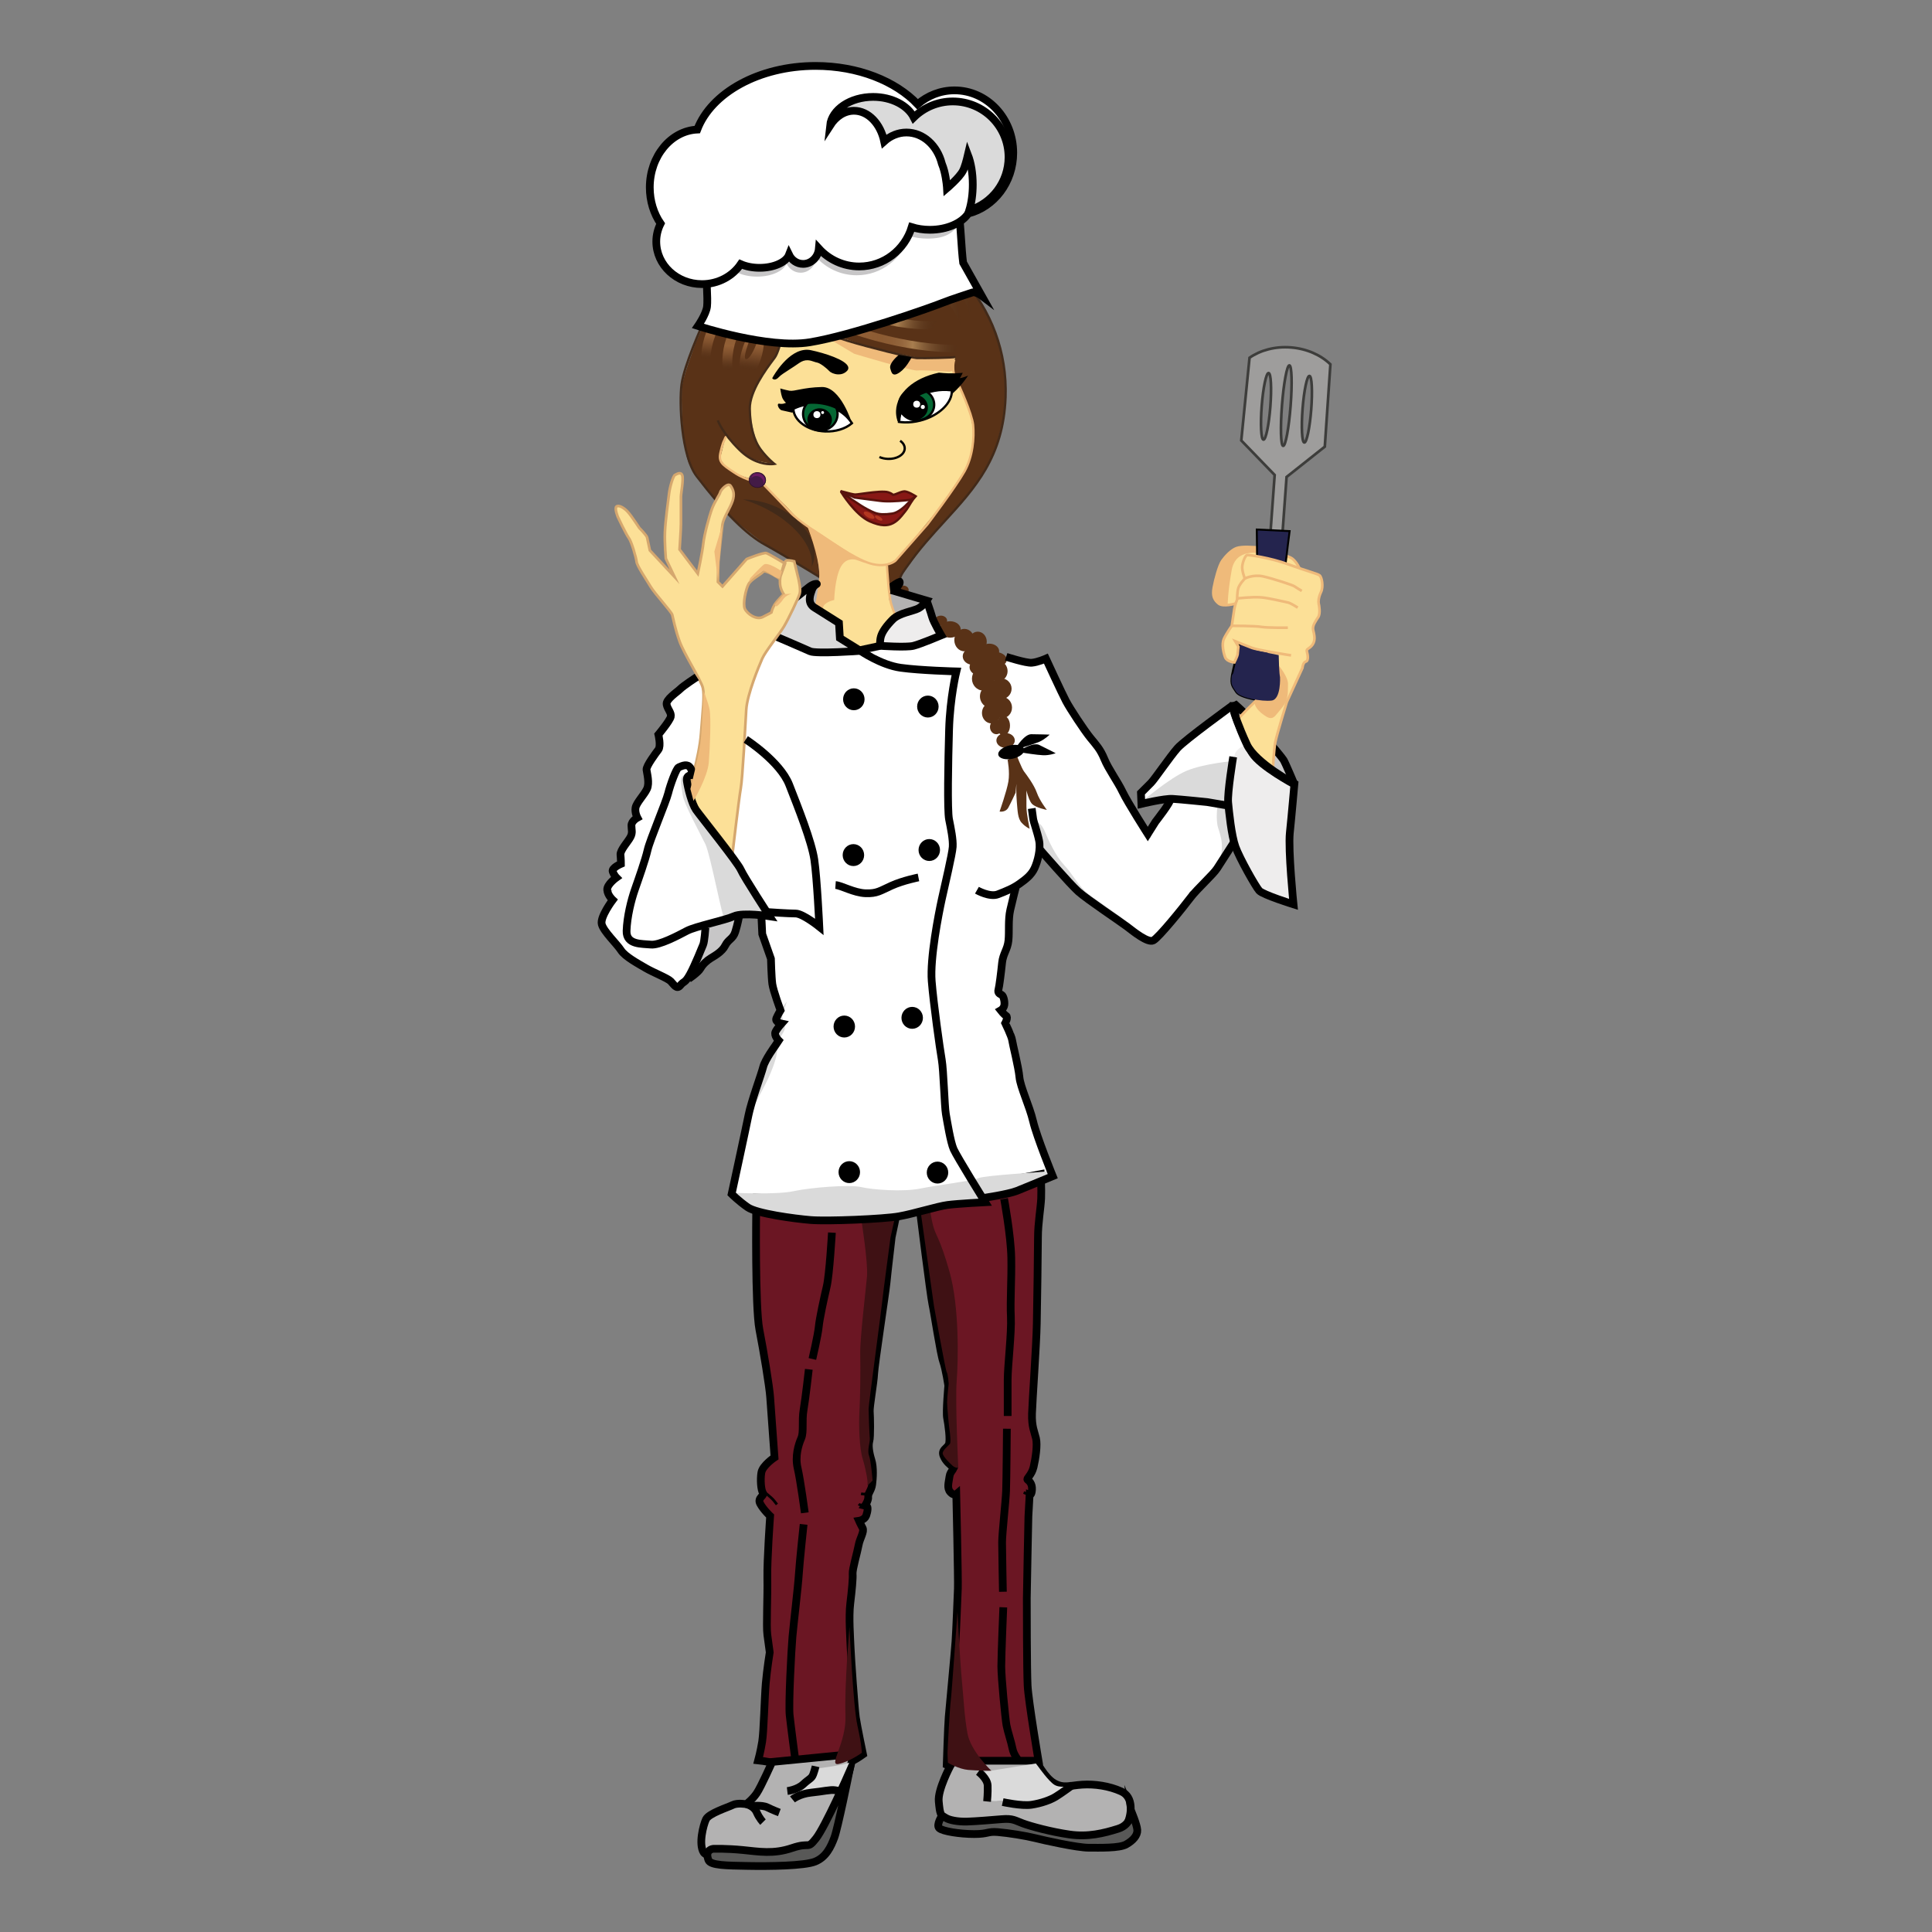 <?xml version="1.0" encoding="utf-8"?>
<!-- Generator: Adobe Illustrator 15.0.0, SVG Export Plug-In . SVG Version: 6.00 Build 0)  -->
<!DOCTYPE svg PUBLIC "-//W3C//DTD SVG 1.1//EN" "http://www.w3.org/Graphics/SVG/1.1/DTD/svg11.dtd">
<svg version="1.1" xmlns="http://www.w3.org/2000/svg" xmlns:xlink="http://www.w3.org/1999/xlink" x="0px" y="0px" width="250px"
	 height="250px" viewBox="0 0 250 250" enable-background="new 0 0 250 250" xml:space="preserve">
<rect x="0" y="0" width="250" height="250" fill="#808080" stroke="none"/>
<g id="Ebene_2">
	<path fill="#FFFFFF" d="M164.334,96.75c-0.083-3.021-3.192-5.721-6.125-4.962c-0.404,0.517-0.906,0.951-1.481,1.283
		c-0.039,0.042-0.067,0.092-0.108,0.132c-0.605,0.605-1.29,0.971-2.039,1.193c-0.684,0.758-1.236,1.556-1.697,2.393
		c-0.759,0.482-1.473,1.043-2.188,1.614c-0.134,0.107-0.268,0.222-0.4,0.338c-0.091,0.235-0.19,0.469-0.31,0.7
		c-0.458,0.889-1.103,1.466-1.876,2.025c-0.189,0.388-0.338,0.791-0.43,1.205c-0.098,0.441-0.119,0.88-0.108,1.314
		c0.271-0.041,0.549-0.068,0.847-0.068c0.238,0,0.465,0.018,0.685,0.044c0.451-0.13,0.94-0.211,1.482-0.211
		c0.116,0,0.217,0.025,0.329,0.031c-0.036,0.034-0.079,0.065-0.114,0.1c-1.04,1.04-1.23,2.25-1.703,3.54
		c-0.12,0.327-0.191,0.66-0.222,0.993c-0.021-0.034-0.034-0.071-0.057-0.104c-0.51-0.732-1.073-1.4-1.653-2.05
		c-0.177-0.388-0.638-1.049-0.765-1.349c-0.072-0.172-0.173-0.316-0.258-0.477c0.019-0.009,0.032-0.022,0.051-0.031
		c-0.38-0.559-0.742-1.138-1.09-1.742c-0.847-2.787-2.319-5.619-4.358-7.25c0.021-0.045,0.041-0.091,0.063-0.136
		c-1.607-2.302-3.241-4.606-3.901-7.188c-0.356-1.393-1.223-2.354-2.299-2.918c-0.86,0.256-1.725,0.333-2.686,0.069
		c-0.126-0.035-0.245-0.087-0.366-0.134c-0.257,0.037-0.522,0.062-0.805,0.062c-0.375,0-0.727-0.037-1.058-0.101
		c-0.833,0.369-1.557,0.933-2.028,1.707c-0.309-0.048-0.649-0.098-0.994-0.148c-0.038-0.259-0.093-0.521-0.182-0.787
		c-0.056-0.167-0.111-0.333-0.167-0.5c-1.238-3.706-5.301-4.183-7.829-2.607c-1.275,0.082-2.554-0.124-3.909,0.019
		c-2.535,0.267-4.32,2.422-4.792,4.654c-0.518-1.109-1.373-1.931-2.511-2.418c-0.143-0.193-0.284-0.386-0.438-0.579
		c-0.877-1.1-2.046-1.79-3.337-2.314c-1.137-0.462-3.073-0.176-4.061,0.534c-1.028,0.739-1.46,1.157-2.178,2.19
		c-0.689,0.994-1.063,2.089-1.234,3.246c-0.378-0.233-0.782-0.421-1.215-0.54c-3.125-0.856-5.313,0.395-7.667,2.316
		c-0.282,0.23-0.511,0.477-0.711,0.73c0.073,0.343,0.121,0.693,0.122,1.055c-0.06,0.443-0.119,0.886-0.179,1.329
		c-0.088,0.601-0.406,1.16-0.691,1.694c-0.103,0.192-0.23,0.371-0.367,0.544c-0.043,0.909-0.3,1.804-0.771,2.568
		c-0.001,0.012-0.005,0.023-0.006,0.035c-0.38,0.643-0.635,1.375-0.672,2.205c-0.019,0.427-0.012,0.81,0.011,1.18
		c-0.373,0.255-1.198,2.544-1.333,2.991c-0.377,1.25-0.66,1.998-1.071,2.813c-0.004,0.032-0.017,0.062-0.021,0.093
		c-0.149,1.028-0.578,2.004-1.285,2.755c-0.121,0.645-0.161,1.291-0.38,1.9c-0.224,0.622-0.833,2.125-1.006,2.989
		c0.025,0.206,0.041,0.413,0.043,0.621c0.102,0.053,0.296-0.044,0.631-0.379c-0.258,0.258-0.462,0.538-0.643,0.827
		c-0.057,0.883-0.318,1.748-0.779,2.489c-0.034,1.333,0.462,2.686,1.422,3.755c0.379,0.422,0.79,0.847,1.221,1.26
		c0.011,0.16,0.036,0.319,0.063,0.479c1.366,0.457,2.458,1.364,3.775,1.971c1.083,0.499,2.118,1.146,3.023,1.934
		c1.03-0.419,1.844-1.144,2.458-2.093c0.073-0.112,0.131-0.233,0.192-0.351c0.097-0.074,0.191-0.149,0.281-0.228
		c0.015-0.013,0.031-0.022,0.046-0.036c-0.001-0.001-0.002-0.002-0.003-0.003c0.068-0.061,0.139-0.12,0.202-0.183
		c0.933-0.934,1.464-2.215,1.464-3.536c0-0.33-0.033-0.657-0.098-0.977c0.896-1.143,2.24-1.898,3.848-1.898
		c0.035,0,0.069,0.005,0.104,0.005c-0.028-0.313-0.08-0.616-0.157-0.897c-0.085-0.309-0.201-0.607-0.343-0.892
		c1.309,0.393,2.21,1.295,2.739,2.39c0.091,0.049,0.179,0.105,0.267,0.159c0.005-0.003,0.011-0.006,0.016-0.01
		c0,0.006,0,0.013,0,0.02c0.066,0.042,0.127,0.091,0.191,0.135c-0.001,0.134-0.019,0.267-0.004,0.401
		c0.157,1.452,0.4,2.479,1.023,3.793c0.002,0.005,0.015,0.033,0.03,0.068c-0.458,1.559-0.245,3.094,0.486,4.62
		c-0.003,0.008-0.006,0.016-0.009,0.022c-0.159-0.266-0.03,0.114,0.085,0.438c0.084,0.359,0.167,0.721,0.251,1.075
		c0.082,0.348,0.19,0.665,0.317,0.959c-0.025,0.127-0.055,0.253-0.067,0.383c-0.014,0.078-0.015,0.153-0.026,0.23
		c-0.28,1.348-0.437,2.708-0.511,4.077c-0.352,0.446-0.644,0.963-0.838,1.567c-0.766,2.383-1.706,4.276-1.981,6.73
		c-0.096,0.17-0.194,0.339-0.269,0.52c-0.286,0.685-0.462,1.284-0.594,1.885c-0.169,0.479-0.348,0.973-0.521,1.473
		c-0.096,0.075-0.181,0.161-0.269,0.243c0.003,0.432-0.028,0.869-0.119,1.308c-0.076,0.363-0.161,0.724-0.25,1.084
		c-0.104,0.42-0.282,0.801-0.49,1.161c-0.002,0.031,0.004,0.062,0.002,0.093c-0.049,0.653-0.202,1.279-0.439,1.856
		c0.356,1.119,1.068,2.11,2.148,2.703c1.148,1.011,2.789,1.457,4.516,1.242c0.72,0.373,1.527,0.584,2.337,0.594
		c1.689,0.021,2.927-0.583,4.234-1.21c0.587-0.011,1.176-0.019,1.768-0.013c3.508,0.035,6.522-1.551,9.935-1.902
		c1.319-0.136,2.937-0.143,4.569-0.225c0.207,0.154,0.416,0.305,0.658,0.417c1.701,0.786,3.443,1.406,5.194,2.066
		c1.481,0.559,2.75,0.343,3.747-0.306c0.032-1.697,0.806-3.376,2.324-4.257c0.079-0.958-0.044-1.929-0.425-2.782
		c-0.137-0.308-0.305-0.57-0.485-0.816c0.007-0.412-0.064-0.859-0.181-1.323c-0.189-0.379-0.333-0.782-0.427-1.2
		c-0.044-0.094-0.079-0.197-0.125-0.289c-0.476-1.091-0.954-2.176-1.354-3.292c-0.128-0.784-0.287-1.552-0.649-2.296
		c-0.189-0.646-0.384-1.292-0.576-1.938c-0.005-0.386-0.047-0.789-0.136-1.213c-0.248-1.181-0.294-2.392-0.454-3.573
		c-0.271-0.416-0.472-0.867-0.563-1.331c-0.013-0.064-0.019-0.13-0.03-0.194c-0.021-0.036-0.041-0.072-0.06-0.11
		c-0.488-0.967-0.665-1.68-0.808-2.609c-0.085-0.219-0.169-0.436-0.228-0.586c-0.451-1.167-0.261-2.414,0.307-3.489
		c0.023-0.161,0.047-0.321,0.068-0.482c0.062-0.451,0.237-0.864,0.467-1.25c0.098-1.219,0.304-2.369,0.518-3.549
		c-0.075-0.916,0.069-1.852,0.43-2.686c0.03-0.23,0.069-0.448,0.095-0.687c0.072-0.675,0.02-1.272-0.122-1.803
		c0.331-0.199,0.657-0.433,0.97-0.724c1.204-1.12,2.051-2.764,2.491-4.549c1.308,2.828,3.546,5.299,6.268,6.747
		c0.214,0.164,0.442,0.301,0.665,0.448c-0.031,0.213-0.024,0.427-0.021,0.64c0.373,0.115,0.735,0.263,1.064,0.487
		c1.948,1.324,3.9,2.646,5.801,4.037c0.238-0.093,0.477-0.188,0.699-0.319c0.988-0.579,1.573-1.38,2.019-2.345
		c0.703-0.58,1.247-1.36,1.569-2.223c0.51-0.445,0.903-1.017,1.176-1.653c0.163-0.099,0.323-0.2,0.489-0.297
		c1.547-0.906,2.584-2.075,3.394-3.406c0.146-0.192,0.282-0.396,0.407-0.608c0.024-0.016,0.05-0.031,0.074-0.046
		c1.125-0.732,1.791-1.542,2.589-2.61c1.11-1.487,1.774-3.573,2.494-5.271c0.478-1.125,0.663-2.31,0.513-3.414
		C164.222,98.854,164.364,97.858,164.334,96.75z"/>
</g>
<g id="Calque_1">
	<g id="schattierung">
		<g>
			<path fill="#6B1623" stroke="#000000" stroke-miterlimit="10" d="M97.85,156.614c0,0-0.155,12.481,0.412,15.421
				c0.568,2.939,1.29,7.322,1.393,8.715s0.567,7.84,0.567,7.84s-1.547,1.031-1.702,1.96s-0.051,2.271,0.207,2.632
				c0.257,0.358-0.774,0.616-0.362,1.392c0.413,0.774,1.29,1.6,1.29,1.6s-0.412,5.777-0.361,8.048c0.051,2.27-0.154,6.188,0,7.322
				c0.155,1.137,0.309,2.27,0.309,2.27s-0.36,2.217-0.515,4.022c-0.155,1.806-0.258,6.241-0.464,7.529
				c-0.207,1.288-0.516,2.425-0.516,2.425s1.032,0.104,2.063,0.361c1.031,0.257,4.332,0.771,5.982,0.722
				c1.65-0.052,3.971-0.929,4.384-1.136s1.134-0.723,1.134-0.723s-0.774-3.713-0.928-4.797c-0.154-1.082-0.619-7.58-0.67-8.922
				c-0.052-1.341-0.258-4.074-0.052-5.775s0.361-3.299,0.31-3.867c-0.052-0.567,0.619-2.838,0.773-3.715
				c0.155-0.875,0.774-1.752,0.516-2.217c-0.258-0.464-0.464-0.929-0.464-0.929s0.722-0.104,0.928-0.67
				c0.207-0.567,0.258-1.187,0.052-1.238c-0.207-0.051-0.207-0.051-0.207-0.051s0.465-0.671,0.414-1.135
				c-0.051-0.464,0.412-0.825,0.515-1.601c0.103-0.772,0.207-2.218-0.104-3.195c-0.309-0.98-0.412-1.911-0.257-2.428
				c0.154-0.516,0.103-3.197,0.052-3.816c-0.052-0.618,0.515-3.713,0.566-4.899c0.051-1.186,1.496-10.624,1.6-11.759
				c0.103-1.135,0.67-5.932,0.67-5.932l0.567-2.682l3.095-0.671c0,0,1.341,10.831,1.599,12.019c0.258,1.187,1.032,6.395,1.393,7.427
				c0.36,1.03,0.67,3.146,0.67,3.146s-0.31,3.403-0.155,4.178c0.155,0.773,0.464,2.939,0.207,3.455
				c-0.258,0.516-0.98,0.672-0.67,1.444c0.309,0.773,0.876,1.136,1.186,1.444c0.31,0.311-0.309,0.464-0.413,1.236
				c-0.103,0.773-0.361,1.496,0.104,2.013c0.464,0.516,0.773,0.258,0.773,0.258s0.258,11.037,0.207,12.226
				c-0.052,1.186-0.207,5.362-0.31,6.858c-0.103,1.495-0.773,8.509-0.876,9.747c-0.104,1.238-0.258,6.188-0.258,6.188
				s2.218,0.877,4.59,0.929c2.372,0.052,3.868-0.052,4.899-0.361c1.032-0.308,2.424-0.875,2.424-0.875s-1.341-7.892-1.444-9.954
				s-0.104-10.572-0.104-11.294c0-0.723,0.207-10.571,0.207-10.571l0.154-2.787c0,0,0.258,0.104,0.31-0.67
				c0.052-0.772-0.36-1.135-0.567-1.289c-0.207-0.155,0.518-0.568,0.774-1.652c0.258-1.083,0.517-2.836,0.31-3.713
				s-0.566-1.496-0.515-3.197c0.051-1.701,0.567-8.871,0.618-11.656s0.154-9.438,0.154-11.191c0-1.752,0.36-3.815,0.412-5.002
				c0.051-1.187-0.052-3.146-0.052-3.146l-20.114,3.816l-16.659-0.772L97.85,156.614z"/>
			<path fill="none" stroke="#000000" stroke-width="0.346" stroke-miterlimit="10" d="M101.462,170.283"/>
			<ellipse cx="120.066" cy="91.428" rx="1.389" ry="1.418"/>
			<ellipse cx="110.43" cy="110.648" rx="1.389" ry="1.419"/>
			<ellipse cx="120.248" cy="109.992" rx="1.389" ry="1.418"/>
			<ellipse cx="109.251" cy="132.833" rx="1.389" ry="1.419"/>
			<ellipse cx="118.037" cy="131.708" rx="1.389" ry="1.418"/>
			<ellipse cx="109.897" cy="151.673" rx="1.39" ry="1.418"/>
			<ellipse cx="121.313" cy="151.731" rx="1.389" ry="1.419"/>
			
				<ellipse transform="matrix(-0.956 0.293 -0.293 -0.956 250.675 115.397)" fill="#593217" cx="116.689" cy="76.486" rx="0.891" ry="0.674"/>
			<path fill="#593217" d="M90.019,44.373c0,0-1.515,4.063-1.739,5.439c-0.221,1.359,0.032,8.798,0.952,10.308
				c0.919,1.508,4.286,5.658,5.057,6.453c0.771,0.795,3.798,3.354,5.67,4.45c1.871,1.095,5.221,3.11,5.221,3.11l0.897,0.547
				c0,0-0.242-2.679-0.479-3.431c-0.237-0.752-0.886-3.033-0.886-3.033l-5.981-6.076l-5.211-2.876c0,0-0.09-1.941,0.243-2.189
				c0.332-0.25,0.505-0.435,0.505-0.435s1.827,2.175,2.649,2.551c0.822,0.375,2.487,0.878,2.775,0.869
				c0.29-0.009,0.512-0.033,0.512-0.033s-2.192-2.243-2.502-3.196s-0.753-3.523-0.675-4.184c0.08-0.66,0.713-2.706,1.471-3.859
				c0.756-1.152,1.728-2.371,1.913-2.779c0.184-0.409,0.78-2.511,0.78-2.511l-2.942-0.832l-6.963-1.139L90.019,44.373z"/>
			<path fill="#593217" d="M115.398,76.201c-0.114-0.085-2.139-2.494-2.139-2.494l5.104-5.98l4.989-8.268l-1.437-12.367
				l-11.059-1.898l-2.773-1.536c0,0,5.428-5.949,11.076-5.982c5.647-0.032,6.16-0.729,6.16-0.729l0.603,0.782
				c0,0,2.491,3.649,3.135,6.08c0.643,2.432,1.428,6.507,1.01,8.981c-0.418,2.475-1.271,5.396-1.573,6.054
				c-0.304,0.658-2.405,4.1-2.782,4.578c-0.376,0.479-2.438,2.879-2.844,3.325c-0.408,0.446-2.855,3.094-3.259,3.646
				c-1.869,2.554-2.211,3.116-2.873,3.738c-0.468,0.44-0.372,1.272-0.076,1.659"/>
			<path fill="#593217" d="M132.393,85.188"/>
			<path fill="#422A19" d="M108.309,76.22c-0.069-0.043-7-4.312-9.307-5.563c-2.5-1.356-5.266-4.113-8.967-8.938
				c-2.036-2.652-2.317-9.639-1.984-12.018c0.359-2.566,2.669-7.64,2.677-7.659L91,42.161c-0.008,0.019-2.304,5.061-2.657,7.589
				c-0.324,2.319-0.044,9.218,1.927,11.789c3.675,4.789,6.412,7.521,8.873,8.856c2.314,1.256,9.251,5.529,9.322,5.573L108.309,76.22
				z"/>
			<path fill="#422A19" d="M116.546,75.886c-0.689-0.743-0.004-1.698,0.547-2.467c0.062-0.085,0.122-0.168,0.178-0.25
				c1.54-2.205,3.23-4.055,4.866-5.844c3.88-4.245,7.548-8.256,7.833-15.932c0.438-11.826-8.743-21.801-20.465-22.235l0.011-0.296
				c5.758,0.213,11.088,2.676,15.007,6.934c3.917,4.258,5.958,9.801,5.744,15.609c-0.289,7.783-3.992,11.833-7.911,16.12
				c-1.629,1.782-3.313,3.623-4.841,5.813c-0.058,0.082-0.118,0.167-0.181,0.254c-0.514,0.717-1.098,1.529-0.566,2.096l0.009,0.011"
				/>
			<path d="M114.969,75.626c0,0,1.337-1.121,1.726-0.784c0.388,0.338,0.167,0.854,0.167,0.854s-0.267,0.487-0.473,0.694
				c-0.207,0.208-0.991,0.468-0.993,0.646c-0.003,0.178-0.38-0.015-0.38-0.015L114.969,75.626"/>
			<path fill="#FCE097" d="M93.975,56.26l-0.805,3.08c0,0,0.588,1.148,1.885,1.838c1.298,0.688,3.337,1.099,3.337,1.099l3.275,3.167
				c0,0,1.545,1.727,2.09,2.125c0.545,0.397,6.042,4.012,6.215,4.109c0.174,0.099,2.961,1.814,4.295,1.438
				c1.335-0.376,1.671-0.63,2.293-1.337c0.622-0.707,5.306-6.431,5.306-6.431s2.541-3.808,2.882-4.357
				c0.342-0.55,1.25-2.894,1.211-4.451c-0.04-1.557-0.393-3.054-0.67-3.78c-0.277-0.729-1.507-3.503-1.635-3.797
				c-0.129-0.291-0.385-1.534-0.275-1.982c0.109-0.447,0.247-0.698,0.247-0.698l-5.046,0.132l-7.371-1.778
				c0,0-2.784-0.75-5.101-1.785c-2.258-1.01-4.043-2.495-4.089-2.5c-0.092-0.008-1.13,4.411-1.13,4.411s-0.488,1.303-0.621,1.484
				c-0.133,0.181-2.177,3.229-2.323,3.521c-0.147,0.292-0.94,1.933-0.919,2.883c0.021,0.95,0.447,3.75,1.146,4.91
				c0.698,1.159,2.032,2.47,2.032,2.47s-2.874-0.352-3.59-1.019C95.899,58.343,93.975,56.26,93.975,56.26z"/>
			<g>
				<path fill="#FFFFFF" d="M109.574,63.92l5.64,0.618l2.964-0.299c0,0-1.742,2.416-2.046,2.542
					c-0.305,0.124-4.352-0.473-4.352-0.473L109.574,63.92z"/>
				<path d="M115.832,66.845c-0.996-0.037-4.027-0.482-4.058-0.487l-0.017-0.003l-2.309-2.498l5.766,0.631l3.068-0.309l-0.064,0.088
					c-0.179,0.25-1.758,2.433-2.067,2.56C116.121,66.837,116.057,66.853,115.832,66.845z M111.805,66.263
					c0.249,0.035,3.079,0.448,4.03,0.483c0.208,0.007,0.264-0.007,0.278-0.012c0.208-0.085,1.262-1.471,1.96-2.436l-2.859,0.289
					l-0.006-0.001l-5.508-0.604L111.805,66.263z"/>
			</g>
			<path fill="#FCE097" d="M104.504,68.077c0,0,1.695,4.395,1.644,5.8c-0.051,1.407-1.204,6.596-1.204,6.596l-2.296,1.481
				l7.807,2.226l3.193-0.423l3.911-1.366c0,0-2.441-4.382-2.501-4.804s-0.257-5.132-0.257-5.132s-8.947-4.63-8.864-4.807
				c0.081-0.177-1.225,0.568-1.225,0.568L104.504,68.077z"/>
			<g>
				<path fill="#EFBA7A" d="M123.327,46.364c0,0-3.65,0.222-4.937-0.022c-1.286-0.244-5.339-1.126-7.023-1.664
					c-1.684-0.537-5.708-1.991-5.708-1.991l4.921,2.949c0,0,7.475,2.24,8.092,2.156c0.617-0.084,4.177,0.155,4.177,0.155
					l0.464-0.141L123.327,46.364z"/>
				<path fill="#EFBA7A" d="M118.604,47.942c-0.951-0.035-7.776-2.078-8.066-2.164l-0.034-0.016l-4.921-2.948l0.126-0.268
					c0.041,0.016,4.04,1.459,5.702,1.99c1.654,0.528,5.713,1.413,7.007,1.659c0.249,0.048,0.612,0.08,1.078,0.098
					c1.564,0.058,3.799-0.076,3.821-0.078l0.16-0.009l-0.017,1.711l-0.594,0.179l-0.026-0.002c-0.017,0-1.595-0.104-2.816-0.15
					c-0.884-0.033-1.212-0.021-1.332-0.005C118.667,47.943,118.638,47.943,118.604,47.942z M110.64,45.499
					c0.396,0.117,7.085,2.113,7.975,2.146c0.015,0.001,0.027,0.001,0.038,0c0.194-0.026,0.645-0.026,1.383,0.002
					c1.137,0.042,2.583,0.135,2.797,0.148l0.334-0.1l0.012-1.175c-0.542,0.029-2.358,0.118-3.692,0.068
					c-0.481-0.018-0.859-0.053-1.122-0.103c-1.34-0.254-5.351-1.128-7.041-1.668c-1.033-0.33-2.962-1.01-4.291-1.483L110.64,45.499z
					"/>
			</g>
			<g>
				<path fill="#FFFFFF" d="M102.657,52.899c0.063,1.551,1.867,2.846,4.129,2.929c1.398,0.052,2.657-0.37,3.455-1.064
					c-0.926-1.425-2.638-2.416-4.631-2.488C104.536,52.234,103.524,52.466,102.657,52.899z"/>
				<path d="M106.781,55.977c-2.329-0.086-4.206-1.436-4.272-3.07l-0.004-0.097l0.086-0.043c0.917-0.459,1.963-0.681,3.024-0.642
					c1.982,0.074,3.757,1.029,4.75,2.557l0.07,0.109l-0.097,0.083C109.474,55.627,108.177,56.028,106.781,55.977z M102.813,52.989
					c0.13,1.438,1.852,2.612,3.98,2.69c1.249,0.047,2.452-0.306,3.251-0.945c-0.952-1.382-2.602-2.244-4.439-2.313
					C104.627,52.387,103.664,52.583,102.813,52.989z"/>
			</g>
			<g>
				<path fill="#FFFFFF" d="M120.395,50.684c-2.441,0.625-4.155,2.312-4.076,3.905c0.841,0.126,1.795,0.081,2.77-0.168
					c2.441-0.626,4.155-2.312,4.076-3.905C122.325,50.39,121.369,50.435,120.395,50.684z"/>
				<path d="M117.006,54.801L117.006,54.801c-0.242-0.009-0.48-0.03-0.709-0.065l-0.12-0.019l-0.006-0.121
					c-0.084-1.679,1.716-3.424,4.187-4.056c0.713-0.184,1.427-0.263,2.12-0.236c0.242,0.008,0.48,0.031,0.71,0.065l0.119,0.018
					l0.007,0.121c0.083,1.681-1.717,3.424-4.187,4.056C118.414,54.747,117.7,54.827,117.006,54.801z M116.465,54.459
					c0.179,0.023,0.366,0.039,0.552,0.045c0.665,0.024,1.351-0.052,2.036-0.228c2.275-0.582,3.95-2.128,3.967-3.631
					c-0.181-0.023-0.367-0.039-0.553-0.046c-0.665-0.024-1.35,0.053-2.036,0.228C118.157,51.41,116.48,52.956,116.465,54.459z"/>
			</g>
			<g>
				
					<ellipse transform="matrix(-0.999 -0.037 0.037 -0.999 210.223 111.03)" fill="#056734" cx="106.141" cy="53.566" rx="2.232" ry="2.136"/>
				<path d="M106.064,55.85c-1.311-0.049-2.34-1.112-2.294-2.371c0.047-1.259,1.152-2.244,2.463-2.194
					c1.312,0.047,2.341,1.111,2.294,2.371C108.481,54.914,107.376,55.898,106.064,55.85z M106.223,51.579
					c-1.149-0.042-2.116,0.814-2.157,1.91c-0.04,1.095,0.861,2.021,2.009,2.063c1.148,0.044,2.116-0.813,2.156-1.909
					C108.272,52.548,107.371,51.622,106.223,51.579z"/>
			</g>
			<g>
				
					<ellipse transform="matrix(-0.999 -0.037 0.037 -0.999 235.21 109.066)" fill="#056734" cx="118.614" cy="52.356" rx="2.27" ry="2.041"/>
				<path d="M118.533,54.538c-1.333-0.05-2.38-1.07-2.336-2.278c0.045-1.206,1.166-2.147,2.499-2.098
					c1.333,0.05,2.381,1.071,2.336,2.277C120.987,53.646,119.866,54.588,118.533,54.538z M118.684,50.459
					c-1.169-0.043-2.151,0.77-2.19,1.812c-0.039,1.044,0.881,1.927,2.05,1.971c1.169,0.043,2.152-0.771,2.192-1.813
					C120.775,51.386,119.854,50.502,118.684,50.459z"/>
			</g>
			<path fill="#422A19" d="M99.564,60.208c-0.854-0.031-2.412-0.337-3.992-1.902c-2.277-2.253-2.811-3.799-2.832-3.863l0.281-0.094
				c0.006,0.015,0.539,1.55,2.759,3.747c1.675,1.658,3.348,1.827,4.049,1.813c-0.328-0.289-0.897-0.834-1.465-1.577
				c-0.943-1.235-1.459-3.117-1.491-5.44c-0.033-2.297,2.11-5.171,3.025-6.397c0.098-0.133,0.183-0.245,0.248-0.337
				c0.647-0.896,1.494-4.952,1.503-4.992l0.291,0.06c-0.035,0.17-0.869,4.159-1.552,5.107c-0.067,0.091-0.152,0.205-0.251,0.34
				c-0.897,1.203-2.998,4.021-2.967,6.216c0.032,2.259,0.527,4.078,1.431,5.263c0.829,1.087,1.685,1.753,1.694,1.76l0.26,0.202
				l-0.324,0.061C100.202,60.18,99.957,60.222,99.564,60.208z"/>
			<path fill="#422A19" d="M118.686,46.479c-0.052-0.002-0.094-0.005-0.119-0.007c-0.956-0.1-6.143-1.375-9.008-2.254
				c-2.801-0.859-6.058-2.334-7.576-3.428c-1.512-1.092-2.984-5.239-3.046-5.415l0.279-0.1c0.015,0.043,1.503,4.236,2.939,5.272
				c1.496,1.08,4.715,2.535,7.489,3.387c2.853,0.875,8.007,2.144,8.952,2.241c0.612,0.063,4.704-0.037,4.978-0.121l0.116,0.271
				C123.424,46.448,119.518,46.51,118.686,46.479z"/>
			<path fill="#EFBA7A" d="M113.84,73.271c-0.354-0.013-0.754-0.069-1.198-0.192c-2.149-0.59-6.25-3.518-6.423-3.641
				c-0.116-0.074-3.014-1.917-3.997-2.977c-0.91-0.979-3.329-3.469-3.649-3.799c-0.33-0.051-2.097-0.359-3.6-1.363l-0.183-0.121
				c-1.467-0.977-2.015-1.343-1.694-2.72c0.251-1.075,0.409-1.423,0.486-1.534c0.036-0.105,0.149-0.413,0.284-0.535l0.199,0.22
				c-0.065,0.06-0.164,0.293-0.209,0.431l-0.017,0.053l-0.019,0.009c-0.032,0.051-0.179,0.329-0.435,1.425
				c-0.274,1.177,0.116,1.437,1.57,2.405l0.183,0.122c1.573,1.049,3.506,1.319,3.526,1.321l0.051,0.007l0.035,0.037
				c0.027,0.027,2.718,2.794,3.69,3.84c0.958,1.032,3.916,2.914,3.946,2.933c0.048,0.034,4.238,3.025,6.335,3.602
				c1.963,0.538,2.985-0.288,3.061-0.354l4.122-4.687c0.126-0.167,3.643-4.817,4.771-6.821c1.056-1.877,1.261-4.297,1.099-5.935
				c-0.133-1.349-1.725-4.961-2.25-5.966c-0.503-0.961-0.328-2.204-0.17-2.56l0.272,0.12c-0.133,0.297-0.283,1.455,0.161,2.302
				c0.483,0.923,2.137,4.62,2.282,6.073c0.166,1.684-0.045,4.173-1.134,6.11c-1.154,2.048-4.761,6.812-4.798,6.859l-0.007,0.009
				l-4.142,4.709C115.952,72.688,115.245,73.323,113.84,73.271z"/>
			<g>
				<path fill="#881815" d="M108.753,63.536c0,0,0.074,0.021,0.193,0.056c0.422,0.117,1.407,0.386,1.705,0.397
					c0.381,0.015,3.468-0.573,4.287-0.288c0.819,0.286,0.432,0.399,0.819,0.286c0.388-0.113,0.779-0.354,1.227-0.401
					c0.448-0.047,1.509,0.63,1.509,0.63s-0.399,0.433-0.847,0.479c-0.448,0.046-2.5,0.29-3.77,0.116l-3.292-0.429L108.753,63.536z"
					/>
				<path fill="#58120C" d="M114.547,65.015c-0.257-0.011-0.489-0.029-0.691-0.056l-3.313-0.432l-1.851-0.856l0.111-0.273l0,0
					c0,0,0.072,0.02,0.184,0.051c0.85,0.239,1.475,0.386,1.67,0.393c0.098,0.004,0.456-0.046,0.87-0.103
					c0.838-0.114,2.105-0.29,2.896-0.261c0.245,0.01,0.429,0.037,0.563,0.084c0.42,0.146,0.548,0.255,0.616,0.315
					c0.025-0.006,0.068-0.02,0.113-0.032c0.134-0.039,0.271-0.096,0.416-0.155c0.262-0.106,0.533-0.219,0.838-0.251
					c0.028-0.004,0.058-0.004,0.089-0.004c0.505,0.02,1.413,0.592,1.515,0.657l0.149,0.095l-0.121,0.131
					c-0.018,0.02-0.442,0.474-0.94,0.526l-0.104,0.011C117.046,64.909,115.688,65.056,114.547,65.015z M110.626,64.239l3.269,0.425
					c0.193,0.026,0.416,0.044,0.663,0.054c1.12,0.041,2.462-0.104,2.968-0.158l0.104-0.011c0.231-0.024,0.468-0.181,0.62-0.308
					c-0.332-0.194-0.902-0.497-1.203-0.508c-0.016-0.002-0.032-0.002-0.047,0c-0.262,0.028-0.513,0.131-0.756,0.23
					c-0.145,0.061-0.295,0.122-0.445,0.166c-0.125,0.036-0.175,0.051-0.23,0.049c-0.082-0.002-0.129-0.046-0.16-0.075
					c-0.045-0.041-0.139-0.128-0.52-0.261c-0.105-0.037-0.267-0.06-0.478-0.066c-0.764-0.029-2.016,0.144-2.845,0.258
					c-0.525,0.071-0.803,0.109-0.921,0.104c-0.081-0.003-0.203-0.022-0.35-0.053L110.626,64.239z"/>
			</g>
			<g>
				<path fill="#881815" d="M108.848,63.663c0,0,1.815,2.967,3.699,3.802c1.883,0.835,2.998,0.637,4.121-0.723
					c0.255-0.31,0.638-0.768,0.834-1.102c0.597-1.015,0.881-1.319,0.881-1.319s-0.345,0.189-0.888,0.79
					c-0.399,0.444-1.278,1.24-2.041,1.347c-1.797,0.253-2.229-0.046-3.293-0.596c-0.505-0.262-1.277-0.771-1.949-1.231
					C109.469,64.118,108.848,63.663,108.848,63.663z"/>
				<path fill="#58120C" d="M114.355,68.109c-0.53-0.02-1.14-0.187-1.868-0.509c-1.905-0.844-3.691-3.736-3.766-3.859
					c-0.037-0.061-0.026-0.139,0.026-0.187c0.051-0.049,0.131-0.052,0.187-0.011c0.007,0.005,0.629,0.46,1.362,0.965
					c0.866,0.596,1.516,1.006,1.934,1.223l0.179,0.093c0.633,0.329,1.05,0.548,1.777,0.573c0.337,0.013,0.745-0.015,1.248-0.087
					c0.706-0.098,1.559-0.861,1.951-1.298c0.553-0.613,0.912-0.813,0.927-0.822c0.047-0.025,0.104-0.024,0.149,0.005
					c0.045,0.027,0.073,0.078,0.071,0.132c-0.001,0.034-0.015,0.068-0.039,0.095c-0.012,0.013-0.292,0.323-0.862,1.294
					c-0.192,0.327-0.549,0.759-0.809,1.073l-0.04,0.048C116.027,67.751,115.278,68.143,114.355,68.109z M109.429,64.265
					c0.651,0.916,1.908,2.501,3.177,3.064c0.692,0.308,1.269,0.466,1.76,0.484c0.821,0.029,1.496-0.33,2.187-1.165l0.041-0.05
					c0.253-0.307,0.602-0.727,0.781-1.033c0.062-0.105,0.121-0.203,0.176-0.295c-0.253,0.27-1.192,1.21-2.075,1.335
					c-0.527,0.073-0.941,0.102-1.3,0.089c-0.795-0.03-1.259-0.271-1.903-0.607l-0.178-0.094c-0.429-0.221-1.09-0.639-1.966-1.241
					C109.875,64.578,109.635,64.41,109.429,64.265z"/>
			</g>
			<g>
				<path d="M116.358,46.076c0,0-1.185,0.977-1.015,1.557c0.169,0.582,0.22,0.966,1.005,0.421c0.786-0.546,1.404-1.735,1.404-1.735
					L116.358,46.076z"/>
				<path d="M115.753,48.464L115.753,48.464c-0.331-0.012-0.424-0.34-0.523-0.687l-0.029-0.103
					c-0.192-0.655,0.934-1.607,1.063-1.714l0.053-0.043l1.662,0.29l-0.094,0.179c-0.025,0.051-0.644,1.229-1.451,1.788
					C116.136,48.382,115.926,48.47,115.753,48.464z M116.4,46.232c-0.427,0.365-1.015,1.02-0.915,1.359l0.029,0.103
					c0.093,0.326,0.145,0.47,0.249,0.473l0,0c0.069,0.003,0.212-0.037,0.5-0.235c0.569-0.395,1.056-1.156,1.257-1.503L116.4,46.232z
					"/>
			</g>
			<g>
				<path d="M100.105,48.919c0,0,2.191-4.003,4.788-3.461c2.597,0.544,5.299,1.665,4.633,2.407c-0.666,0.74-1.801,0.379-2.107,0.049
					c-0.307-0.33-1.174-1.063-1.681-1.147c-0.507-0.083-1.313-0.687-2.429,0.102c-1.114,0.789-2.221,1.385-2.62,1.817
					S100.105,48.919,100.105,48.919z"/>
				<path d="M100.22,49.112c-0.136-0.005-0.21-0.077-0.224-0.092l-0.073-0.078l0.051-0.094c0.082-0.15,2.042-3.679,4.522-3.586
					c0.143,0.005,0.285,0.021,0.426,0.051c1.779,0.372,4.534,1.251,4.827,2.146c0.06,0.181,0.02,0.354-0.114,0.504
					c-0.378,0.421-0.861,0.495-1.2,0.482c-0.494-0.018-0.941-0.229-1.127-0.432c-0.322-0.345-1.153-1.029-1.595-1.102
					c-0.124-0.02-0.258-0.065-0.4-0.115c-0.232-0.08-0.495-0.169-0.794-0.181c-0.383-0.014-0.752,0.107-1.125,0.372
					c-0.44,0.311-0.881,0.594-1.271,0.844c-0.588,0.378-1.097,0.705-1.326,0.953C100.591,49.009,100.396,49.12,100.22,49.112z
					 M104.486,45.559c-1.955-0.073-3.648,2.438-4.12,3.21c0.055-0.033,0.126-0.089,0.213-0.184c0.255-0.277,0.753-0.596,1.383-1.001
					c0.388-0.248,0.826-0.53,1.26-0.837c0.43-0.304,0.857-0.443,1.308-0.426c0.342,0.013,0.64,0.113,0.879,0.195
					c0.136,0.047,0.253,0.088,0.352,0.104c0.591,0.097,1.501,0.908,1.765,1.193c0.141,0.151,0.512,0.321,0.92,0.336
					c0.275,0.011,0.667-0.047,0.969-0.384c0.062-0.069,0.078-0.136,0.053-0.214c-0.191-0.582-2.258-1.456-4.607-1.948
					C104.739,45.578,104.612,45.563,104.486,45.559z"/>
			</g>
			<g>
				<path d="M124.039,48.913c0.095-0.117,0.196-0.296,0.294-0.5c-0.533,0.049-1.084,0.063-1.648,0.042
					c-0.352-0.012-0.839-0.044-1.178-0.082c-3.174,0.674-5.328,2.537-5.412,4.81c-0.014,0.389,0.039,0.77,0.149,1.14
					c0.047-0.012,0.093-0.024,0.139-0.036c0.005-1.561,1.695-3.181,4.077-3.791c0.975-0.25,1.93-0.296,2.77-0.168
					c0.007,0.147,0,0.298-0.023,0.446c0.642-0.576,1.203-1.199,1.67-1.86C124.351,49.102,123.799,49.209,124.039,48.913z"/>
				<path d="M116.141,54.501l-0.041-0.137c-0.116-0.395-0.168-0.792-0.154-1.188c0.085-2.313,2.256-4.255,5.529-4.95l0.024-0.005
					l0.023,0.003c0.349,0.039,0.837,0.07,1.167,0.082c0.545,0.021,1.094,0.006,1.63-0.041l0.261-0.023l-0.114,0.236
					c-0.094,0.193-0.184,0.35-0.264,0.463c0.148-0.02,0.377-0.08,0.624-0.169l0.442-0.158l-0.272,0.384
					c-0.472,0.667-1.041,1.301-1.692,1.885l-0.309,0.277l0.063-0.41c0.014-0.099,0.022-0.197,0.023-0.294
					c-0.18-0.022-0.365-0.039-0.552-0.046c-0.665-0.025-1.349,0.052-2.035,0.228c-2.293,0.588-3.96,2.122-3.965,3.647l-0.001,0.113
					l-0.163,0.043c-0.029,0.008-0.058,0.016-0.087,0.024L116.141,54.501z M121.514,48.522c-3.123,0.671-5.191,2.5-5.271,4.664
					c-0.008,0.211,0.005,0.421,0.037,0.632c0.296-1.494,1.948-2.905,4.142-3.467c0.713-0.183,1.427-0.263,2.12-0.237
					c0.242,0.009,0.479,0.031,0.71,0.066l0.119,0.018l0.006,0.122c0.002,0.028,0.002,0.06,0.003,0.09
					c0.407-0.389,0.779-0.798,1.108-1.222c-0.141,0.035-0.285,0.062-0.393,0.056c-0.154-0.005-0.218-0.074-0.244-0.132
					c-0.04-0.086-0.016-0.185,0.072-0.292c0.047-0.06,0.099-0.138,0.155-0.237c-0.463,0.031-0.933,0.038-1.4,0.021
					C122.351,48.592,121.868,48.562,121.514,48.522z"/>
			</g>
			<g>
				<ellipse transform="matrix(-0.999 -0.037 0.037 -0.999 234.525 109.779)" cx="118.28" cy="52.715" rx="1.633" ry="1.512"/>
				<path d="M118.227,54.373c-0.982-0.038-1.753-0.812-1.72-1.726c0.034-0.916,0.861-1.631,1.842-1.595
					c0.981,0.037,1.752,0.813,1.719,1.727C120.034,53.694,119.208,54.41,118.227,54.373z M118.339,51.35
					c-0.819-0.03-1.507,0.558-1.535,1.309c-0.028,0.751,0.615,1.388,1.434,1.418c0.817,0.031,1.505-0.556,1.533-1.309
					C119.799,52.017,119.157,51.381,118.339,51.35z"/>
			</g>
			<path d="M110.242,54.764c0,0-1.447-4.732-3.884-4.684c-2.437,0.05-3.571,0.594-4.201,0.477c-0.63-0.118-1.191-0.292-1.191-0.292
				s0.073,0.646,0.227,1.106c0.153,0.461,0.513,0.747,0.513,0.747s-0.402,0.222-0.843,0.121c-0.439-0.102-0.127,0.758,0.312,0.859
				c0.439,0.1,1.382,0.308,1.382,0.308l0.19-0.654c0.886-0.392,1.907-0.576,2.979-0.485
				C107.713,52.435,109.385,53.297,110.242,54.764z"/>
			<g>
				
					<ellipse transform="matrix(-0.999 -0.037 0.037 -0.999 210.05 112.522)" cx="106.064" cy="54.322" rx="1.435" ry="1.339"/>
				<path d="M106.008,55.81c-0.873-0.032-1.558-0.726-1.527-1.545c0.031-0.82,0.765-1.461,1.638-1.428
					c0.873,0.031,1.557,0.725,1.527,1.545C107.616,55.201,106.881,55.842,106.008,55.81z M106.107,53.134
					c-0.708-0.026-1.306,0.484-1.329,1.141c-0.025,0.658,0.533,1.213,1.241,1.238c0.709,0.026,1.306-0.485,1.331-1.143
					C107.374,53.714,106.817,53.158,106.107,53.134z"/>
			</g>
			<circle fill="#FFFFFF" cx="105.708" cy="53.654" r="0.455"/>
			<circle fill="#FFFFFF" cx="118.621" cy="52.303" r="0.451"/>
			<circle fill="#FFFFFF" cx="106.448" cy="53.387" r="0.188"/>
			<circle fill="#FFFFFF" cx="119.411" cy="52.659" r="0.266"/>
			<g>
				
					<ellipse transform="matrix(-0.999 -0.037 0.037 -0.999 193.652 127.806)" fill="#431B46" cx="98.008" cy="62.113" rx="1.07" ry="0.968"/>
				<path fill="#2F112F" d="M97.964,63.131c-0.617-0.022-1.101-0.497-1.081-1.058c0.021-0.561,0.54-0.998,1.157-0.976
					s1.102,0.497,1.081,1.058C99.1,62.716,98.581,63.153,97.964,63.131z M98.037,61.196c-0.563-0.021-1.036,0.374-1.055,0.879
					c-0.019,0.508,0.424,0.937,0.986,0.957c0.562,0.02,1.035-0.374,1.054-0.881C99.041,61.646,98.599,61.218,98.037,61.196z"/>
			</g>
			
				<linearGradient id="SVGID_1_" gradientUnits="userSpaceOnUse" x1="197.238" y1="4528.373" x2="213.707" y2="4528.373" gradientTransform="matrix(0.999 0.037 -0.037 0.999 80.125 -4497.221)">
				<stop  offset="0" style="stop-color:#422A19;stop-opacity:0"/>
				<stop  offset="0.01" style="stop-color:#482D1A;stop-opacity:0.028"/>
				<stop  offset="0.059" style="stop-color:#644025;stop-opacity:0.166"/>
				<stop  offset="0.113" style="stop-color:#794E2D;stop-opacity:0.317"/>
				<stop  offset="0.173" style="stop-color:#885833;stop-opacity:0.486"/>
				<stop  offset="0.244" style="stop-color:#905E36;stop-opacity:0.686"/>
				<stop  offset="0.356" style="stop-color:#936037"/>
				<stop  offset="0.535" style="stop-color:#946237;stop-opacity:0.855"/>
				<stop  offset="0.6" style="stop-color:#9B693D;stop-opacity:0.803"/>
				<stop  offset="0.646" style="stop-color:#A47447;stop-opacity:0.766"/>
				<stop  offset="0.682" style="stop-color:#B38453;stop-opacity:0.736"/>
				<stop  offset="0.714" style="stop-color:#C69A64;stop-opacity:0.71"/>
				<stop  offset="0.718" style="stop-color:#C89D66;stop-opacity:0.707"/>
				<stop  offset="1" style="stop-color:#422A19;stop-opacity:0"/>
			</linearGradient>
			<path fill="url(#SVGID_1_)" d="M112.896,31.462c6.778,0.863,11.981,4.976,12.566,9.597c0.025-0.217,0.043-0.436,0.052-0.657
				c0.196-5.324-4.625-9.823-10.772-10.052c-1.931-0.071-3.761,0.287-5.371,0.977C110.508,31.267,111.69,31.308,112.896,31.462z"/>
			<path fill="#422A19" d="M98.445,65.502c4.281,1.979,6.981,5.299,6.578,7.842c0.054-0.107,0.103-0.217,0.145-0.331
				c1.034-2.734-1.351-6.169-5.328-7.675c-1.249-0.473-2.507-0.698-3.675-0.701C96.919,64.862,97.684,65.15,98.445,65.502z"/>
			
				<linearGradient id="SVGID_2_" gradientUnits="userSpaceOnUse" x1="191.982" y1="4530.18" x2="212.553" y2="4530.18" gradientTransform="matrix(0.999 0.037 -0.037 0.999 80.125 -4497.221)">
				<stop  offset="0" style="stop-color:#422A19;stop-opacity:0"/>
				<stop  offset="0.01" style="stop-color:#482D1A;stop-opacity:0.028"/>
				<stop  offset="0.059" style="stop-color:#644025;stop-opacity:0.166"/>
				<stop  offset="0.113" style="stop-color:#794E2D;stop-opacity:0.317"/>
				<stop  offset="0.173" style="stop-color:#885833;stop-opacity:0.486"/>
				<stop  offset="0.244" style="stop-color:#905E36;stop-opacity:0.686"/>
				<stop  offset="0.356" style="stop-color:#936037"/>
				<stop  offset="0.535" style="stop-color:#946237;stop-opacity:0.855"/>
				<stop  offset="0.6" style="stop-color:#9B693D;stop-opacity:0.803"/>
				<stop  offset="0.646" style="stop-color:#A47447;stop-opacity:0.766"/>
				<stop  offset="0.682" style="stop-color:#B38453;stop-opacity:0.736"/>
				<stop  offset="0.714" style="stop-color:#C69A64;stop-opacity:0.71"/>
				<stop  offset="0.718" style="stop-color:#C89D66;stop-opacity:0.707"/>
				<stop  offset="1" style="stop-color:#422A19;stop-opacity:0"/>
			</linearGradient>
			<path fill="url(#SVGID_2_)" d="M124.295,42.107c0.004-0.219-0.001-0.438-0.018-0.659c-0.012-0.162-0.03-0.323-0.053-0.482
				c-0.021-0.455-0.132-0.895-0.319-1.313c-1.503-4.357-7.154-7.314-13.637-6.829c-2.305,0.172-4.44,0.759-6.274,1.647
				c1.348-0.203,2.759-0.312,4.21-0.312c3.907,0.001,7.472,0.787,10.266,2.101c-0.306-0.04-0.619-0.065-0.937-0.075
				c-1.185-0.035-2.307,0.146-3.291,0.493c0.699-0.031,1.425-0.012,2.167,0.065c2.365,0.245,4.427,1.017,5.84,2.062
				C123.261,39.803,123.967,40.917,124.295,42.107z"/>
			
				<linearGradient id="SVGID_3_" gradientUnits="userSpaceOnUse" x1="190.227" y1="4534.878" x2="212.402" y2="4534.878" gradientTransform="matrix(0.999 0.037 -0.037 0.999 80.125 -4497.221)">
				<stop  offset="0" style="stop-color:#422A19;stop-opacity:0"/>
				<stop  offset="0.01" style="stop-color:#482D1A;stop-opacity:0.028"/>
				<stop  offset="0.059" style="stop-color:#644025;stop-opacity:0.166"/>
				<stop  offset="0.113" style="stop-color:#794E2D;stop-opacity:0.317"/>
				<stop  offset="0.173" style="stop-color:#885833;stop-opacity:0.486"/>
				<stop  offset="0.244" style="stop-color:#905E36;stop-opacity:0.686"/>
				<stop  offset="0.356" style="stop-color:#936037"/>
				<stop  offset="0.535" style="stop-color:#946237;stop-opacity:0.855"/>
				<stop  offset="0.6" style="stop-color:#9B693D;stop-opacity:0.803"/>
				<stop  offset="0.646" style="stop-color:#A47447;stop-opacity:0.766"/>
				<stop  offset="0.682" style="stop-color:#B38453;stop-opacity:0.736"/>
				<stop  offset="0.714" style="stop-color:#C69A64;stop-opacity:0.71"/>
				<stop  offset="0.718" style="stop-color:#C89D66;stop-opacity:0.707"/>
				<stop  offset="1" style="stop-color:#422A19;stop-opacity:0"/>
			</linearGradient>
			<path fill="url(#SVGID_3_)" d="M123.73,45.591c-3.097,0.006-6.711-0.479-10.473-1.495c-4.45-1.202-8.348-2.942-11.196-4.851
				l0.065,0.069c0.266-0.258,0.361-0.615,0.375-0.983l-0.119-0.041c2.849,1.908,6.747,3.65,11.196,4.851
				c3.762,1.017,7.377,1.501,10.473,1.496l-0.166,0.005c-0.011,0.35-0.313,0.592-0.337,0.948"/>
			<path d="M114.882,59.528c-0.406-0.014-0.801-0.102-1.144-0.252l0.121-0.272c0.308,0.136,0.665,0.215,1.034,0.229
				c1.093,0.04,2.003-0.491,2.028-1.186c0.012-0.325-0.173-0.642-0.524-0.893l0.171-0.241c0.435,0.311,0.666,0.718,0.649,1.145
				C117.187,58.915,116.139,59.576,114.882,59.528z"/>
			
				<linearGradient id="SVGID_4_" gradientUnits="userSpaceOnUse" x1="185.453" y1="4542.875" x2="186.035" y2="4533.468" gradientTransform="matrix(0.999 0.037 -0.037 0.999 80.125 -4497.221)">
				<stop  offset="0" style="stop-color:#422A19;stop-opacity:0"/>
				<stop  offset="0.01" style="stop-color:#482D1A;stop-opacity:0.028"/>
				<stop  offset="0.059" style="stop-color:#644025;stop-opacity:0.166"/>
				<stop  offset="0.113" style="stop-color:#794E2D;stop-opacity:0.317"/>
				<stop  offset="0.173" style="stop-color:#885833;stop-opacity:0.486"/>
				<stop  offset="0.244" style="stop-color:#905E36;stop-opacity:0.686"/>
				<stop  offset="0.356" style="stop-color:#936037"/>
				<stop  offset="0.535" style="stop-color:#946237;stop-opacity:0.855"/>
				<stop  offset="0.6" style="stop-color:#9B693D;stop-opacity:0.803"/>
				<stop  offset="0.646" style="stop-color:#A47447;stop-opacity:0.766"/>
				<stop  offset="0.682" style="stop-color:#B38453;stop-opacity:0.736"/>
				<stop  offset="0.714" style="stop-color:#C69A64;stop-opacity:0.71"/>
				<stop  offset="0.718" style="stop-color:#C89D66;stop-opacity:0.707"/>
				<stop  offset="1" style="stop-color:#422A19;stop-opacity:0"/>
			</linearGradient>
			<path fill="url(#SVGID_4_)" d="M96.087,50.634c-0.383-1.062-0.54-2.352-0.394-3.715c0.205-1.928,0.968-3.579,1.987-4.584
				c0,0-1.926,4.285-1.074,4.139c0.853-0.146,2.042-4.161,2.042-4.161c0.399,1.374,0.258,3.188-0.502,4.971
				c-0.539,1.262-1.305,2.31-2.158,3.051"/>
			
				<ellipse transform="matrix(-0.87 -0.493 0.493 -0.87 177.454 180.106)" fill="#B33720" cx="112.477" cy="66.653" rx="0.778" ry="0.319"/>
			
				<ellipse transform="matrix(-0.87 -0.493 0.493 -0.87 179.648 181.416)" fill="#B33720" cx="113.768" cy="66.998" rx="0.537" ry="0.22"/>
			<path opacity="0.48" fill="#941C80" enable-background="new    " d="M98.263,61.687c0.389,0.179,0.602,0.57,0.538,0.938
				c0.041-0.049,0.077-0.104,0.104-0.164c0.189-0.411-0.026-0.914-0.481-1.123c-0.456-0.207-0.977-0.043-1.166,0.368
				c-0.027,0.061-0.046,0.124-0.057,0.187C97.438,61.603,97.874,61.509,98.263,61.687z"/>
			
				<linearGradient id="SVGID_5_" gradientUnits="userSpaceOnUse" x1="191.84" y1="4531.136" x2="209.482" y2="4533.817" gradientTransform="matrix(0.999 0.037 -0.037 0.999 80.125 -4497.221)">
				<stop  offset="0" style="stop-color:#422A19;stop-opacity:0"/>
				<stop  offset="0.01" style="stop-color:#482D1A;stop-opacity:0.028"/>
				<stop  offset="0.059" style="stop-color:#644025;stop-opacity:0.166"/>
				<stop  offset="0.113" style="stop-color:#794E2D;stop-opacity:0.317"/>
				<stop  offset="0.173" style="stop-color:#885833;stop-opacity:0.486"/>
				<stop  offset="0.244" style="stop-color:#905E36;stop-opacity:0.686"/>
				<stop  offset="0.356" style="stop-color:#936037"/>
				<stop  offset="0.535" style="stop-color:#946237;stop-opacity:0.855"/>
				<stop  offset="0.6" style="stop-color:#9B693D;stop-opacity:0.803"/>
				<stop  offset="0.646" style="stop-color:#A47447;stop-opacity:0.766"/>
				<stop  offset="0.682" style="stop-color:#B38453;stop-opacity:0.736"/>
				<stop  offset="0.714" style="stop-color:#C69A64;stop-opacity:0.71"/>
				<stop  offset="0.718" style="stop-color:#C89D66;stop-opacity:0.707"/>
				<stop  offset="1" style="stop-color:#422A19;stop-opacity:0"/>
			</linearGradient>
			<path fill="url(#SVGID_5_)" d="M121.283,41.567c-2.547,0.082-5.484-0.307-8.5-1.213c-3.568-1.074-6.642-2.692-8.839-4.504
				l0.012,0.001c0.021,0.366,0.291,1.12-0.344,1.058l-0.013-0.009c2.197,1.81,5.271,3.429,8.84,4.501
				c0.429,0.131,0.862,0.25,1.298,0.36c0.425,0.108,0.852,0.207,1.282,0.297c0.419,0.086,0.839,0.164,1.261,0.233
				c0.41,0.065,0.822,0.123,1.235,0.172c0.4,0.046,0.8,0.082,1.203,0.109c0.387,0.025,0.775,0.043,1.164,0.05
				c0.189,0.003,0.378,0.005,0.566,0.002c0.093-0.001,0.186-0.001,0.28-0.003c0.045-0.001,0.092-0.003,0.137-0.005
				c0.033,0,0.1,0.007,0.056-0.038c-0.014-0.014-0.034-0.021-0.046-0.039c-0.042-0.064-0.045-0.155-0.038-0.23
				c0.008-0.089,0.034-0.172,0.056-0.257c0.01-0.041,0.013-0.07,0.032-0.108c0.025-0.055,0.071-0.104,0.108-0.152
				c0.021-0.027,0.045-0.062,0.072-0.086c0.014-0.014,0.032-0.025,0.048-0.038c0.019-0.019,0.04-0.033,0.061-0.048
				c0.021-0.016,0.043-0.041,0.068-0.05"/>
			
				<linearGradient id="SVGID_6_" gradientUnits="userSpaceOnUse" x1="183.483" y1="4542.955" x2="183.483" y2="4533.973" gradientTransform="matrix(0.999 0.037 -0.037 0.999 80.125 -4497.221)">
				<stop  offset="0" style="stop-color:#422A19;stop-opacity:0"/>
				<stop  offset="0.01" style="stop-color:#482D1A;stop-opacity:0.028"/>
				<stop  offset="0.059" style="stop-color:#644025;stop-opacity:0.166"/>
				<stop  offset="0.113" style="stop-color:#794E2D;stop-opacity:0.317"/>
				<stop  offset="0.173" style="stop-color:#885833;stop-opacity:0.486"/>
				<stop  offset="0.244" style="stop-color:#905E36;stop-opacity:0.686"/>
				<stop  offset="0.356" style="stop-color:#936037"/>
				<stop  offset="0.535" style="stop-color:#946237;stop-opacity:0.855"/>
				<stop  offset="0.6" style="stop-color:#9B693D;stop-opacity:0.803"/>
				<stop  offset="0.646" style="stop-color:#A47447;stop-opacity:0.766"/>
				<stop  offset="0.682" style="stop-color:#B38453;stop-opacity:0.736"/>
				<stop  offset="0.714" style="stop-color:#C69A64;stop-opacity:0.71"/>
				<stop  offset="0.718" style="stop-color:#C89D66;stop-opacity:0.707"/>
				<stop  offset="1" style="stop-color:#422A19;stop-opacity:0"/>
			</linearGradient>
			<path fill="url(#SVGID_6_)" d="M95.057,49.41c-0.424-0.016-0.849-0.031-1.273-0.047l0.137,0.187
				c-0.383-1.061-0.541-2.352-0.395-3.716c0.197-1.844,0.905-3.437,1.859-4.45l0.019,0.086c0.522,0.02,0.935,0.044,1.368,0.203
				l0.021-0.244c-1.019,1.004-1.783,2.657-1.987,4.583c-0.146,1.364,0.011,2.653,0.394,3.715"/>
			
				<linearGradient id="SVGID_7_" gradientUnits="userSpaceOnUse" x1="180.876" y1="4541.707" x2="181.323" y2="4532.568" gradientTransform="matrix(0.999 0.037 -0.037 0.999 80.125 -4497.221)">
				<stop  offset="0" style="stop-color:#422A19;stop-opacity:0"/>
				<stop  offset="0.01" style="stop-color:#482D1A;stop-opacity:0.028"/>
				<stop  offset="0.059" style="stop-color:#644025;stop-opacity:0.166"/>
				<stop  offset="0.113" style="stop-color:#794E2D;stop-opacity:0.317"/>
				<stop  offset="0.173" style="stop-color:#885833;stop-opacity:0.486"/>
				<stop  offset="0.244" style="stop-color:#905E36;stop-opacity:0.686"/>
				<stop  offset="0.356" style="stop-color:#936037"/>
				<stop  offset="0.535" style="stop-color:#946237;stop-opacity:0.855"/>
				<stop  offset="0.6" style="stop-color:#9B693D;stop-opacity:0.803"/>
				<stop  offset="0.646" style="stop-color:#A47447;stop-opacity:0.766"/>
				<stop  offset="0.682" style="stop-color:#B38453;stop-opacity:0.736"/>
				<stop  offset="0.714" style="stop-color:#C69A64;stop-opacity:0.71"/>
				<stop  offset="0.718" style="stop-color:#C89D66;stop-opacity:0.707"/>
				<stop  offset="1" style="stop-color:#422A19;stop-opacity:0"/>
			</linearGradient>
			<path fill="url(#SVGID_7_)" d="M90.917,48.288c0.389,0.015,0.781,0.018,1.166,0.052c0.002,0.116,0.024,0.284-0.009,0.399
				l0.029,0.146c-0.282-1.2-0.289-2.619,0.042-4.081c0.467-2.063,1.503-3.76,2.736-4.722L94.79,40.12
				c-0.293-0.257-0.941-0.302-1.365-0.305l0.122-0.031c-1.163,0.979-2.132,2.617-2.579,4.594c-0.331,1.461-0.323,2.881-0.042,4.08"
				/>
			<path fill="#B3B2B2" d="M116.086,79.734c0,0-0.566-0.89-0.701-1.454c-0.135-0.566-0.296-1.537-0.296-1.537l0.834-0.377
				l1.832,0.755l2.074,0.674c0,0-0.472,0.579-0.727,0.754c-0.255,0.175-1.158,0.35-1.563,0.539
				C117.137,79.275,116.086,79.734,116.086,79.734"/>
			<polygon fill="#EFBA7A" points="103.12,81.827 102.952,81.582 104.222,80.706 104.822,80.371 105.464,78.411 106.572,75.551 
				106.849,75.658 105.743,78.511 105.068,80.574 104.373,80.962 			"/>
			<path fill="#B3B2B2" d="M105.471,75.585l0.808-0.08l-0.269,3.421c0,0-1.024-0.431-1.158-0.809
				c-0.135-0.377-0.108-1.266-0.108-1.266L105.471,75.585"/>
			<path fill="#EFBA7A" d="M117.129,81.919c-1.54-2.381-1.658-2.771-1.807-3.266c-0.03-0.098-0.06-0.198-0.104-0.321
				c-0.373-1.041-0.583-4.969-0.593-5.137l0.297-0.015c0.002,0.039,0.218,4.051,0.576,5.051c0.046,0.131,0.078,0.235,0.109,0.337
				c0.141,0.47,0.254,0.843,1.771,3.189L117.129,81.919z"/>
			<g>
				<path fill="#EFBA7A" d="M105.274,68.64l5.587,3.67c0,0-1.391-0.49-2.183,0.959c-0.792,1.449-0.871,4.251-0.871,4.251
					s-1.31,0.285-1.441,1.057c-0.13,0.771-0.76-0.119-0.76-0.119s0.365-1.618,0.547-3.752c0.08-0.938-0.181-2.263-0.497-3.452
					c-0.404-1.52-0.902-2.822-0.902-2.822L105.274,68.64z"/>
				<path fill="#EFBA7A" d="M106.129,79.038c-0.287-0.01-0.587-0.414-0.645-0.495l-0.039-0.055l0.014-0.063
					c0.004-0.017,0.367-1.634,0.544-3.733c0.066-0.778-0.1-1.924-0.493-3.401c-0.398-1.494-0.891-2.792-0.896-2.806l-0.122-0.315
					l0.862,0.345l6.604,4.341l-1.148-0.405c-0.001,0-0.178-0.061-0.432-0.07c-0.468-0.018-1.122,0.136-1.572,0.96
					c-0.766,1.401-0.853,4.156-0.854,4.185l-0.004,0.115l-0.113,0.024c-0.012,0.004-1.213,0.274-1.326,0.938
					C106.446,78.992,106.244,79.044,106.129,79.038L106.129,79.038z M105.765,78.423c0.122,0.158,0.293,0.316,0.375,0.319
					c0.019,0,0.057-0.059,0.08-0.19c0.122-0.726,1.104-1.057,1.442-1.149c0.024-0.547,0.167-2.891,0.885-4.205
					c0.496-0.909,1.227-1.099,1.698-1.115l-5.041-3.311l-0.198-0.078c0.172,0.478,0.506,1.45,0.792,2.521
					c0.402,1.511,0.571,2.689,0.502,3.502C106.142,76.596,105.835,78.094,105.765,78.423z"/>
			</g>
			<ellipse fill="#593217" cx="125.924" cy="84.924" rx="1.348" ry="1.114"/>
			<ellipse fill="#593217" cx="128.023" cy="84.275" rx="1.27" ry="0.985"/>
			<ellipse fill="#593217" cx="124.784" cy="82.825" rx="1.296" ry="1.452"/>
			<ellipse fill="#593217" cx="126.521" cy="83.032" rx="1.166" ry="1.296"/>
			<ellipse fill="#593217" cx="122.943" cy="81.451" rx="1.375" ry="1.063"/>
			<ellipse fill="#593217" cx="121.751" cy="80.31" rx="0.803" ry="0.648"/>
			<path fill="#593217" d="M130.382,98.324c0,0,0.312,1.556,0.104,2.8c-0.209,1.244-1.141,3.888-1.141,3.888
				s0.777,0.155,1.141-0.519c0.361-0.675,0.933-1.918,0.933-1.918l0.103-1.141c0,0-0.051,1.192,0.054,2.333s0.104,2.125,0.623,2.696
				c0.517,0.57,1.034,0.776,1.034,0.776s-0.414-1.969-0.414-2.851c0-0.881,0-2.125,0-2.125l-0.207-0.83c0,0,0.414,2.074,0.933,2.592
				c0.521,0.519,1.918,0.777,1.918,0.777s-0.933-1.192-1.296-2.229c-0.363-1.037-1.348-2.334-1.659-2.747
				c-0.312-0.415-0.985-2.178-0.985-2.178L130.382,98.324z"/>
			<path d="M131.521,96.665c0,0,1.039-1.658,1.92-1.658s2.384,0.053,2.384,0.053s-0.622,0.621-1.349,0.933
				c-0.726,0.311-2.488,0.829-2.488,0.829L131.521,96.665z"/>
			<path d="M132.031,97.066c0,0,1.65-1.051,2.445-0.672s2.129,1.073,2.129,1.073s-0.828,0.294-1.617,0.262
				c-0.789-0.03-2.604-0.321-2.604-0.321L132.031,97.066z"/>
			<ellipse fill="#593217" cx="128.283" cy="92.259" rx="1.218" ry="1.347"/>
			<ellipse fill="#593217" cx="129.684" cy="91.56" rx="1.27" ry="1.374"/>
			<ellipse fill="#593217" cx="128.932" cy="94.074" rx="0.83" ry="0.933"/>
			<ellipse fill="#593217" cx="129.839" cy="93.892" rx="0.854" ry="1.27"/>
			<ellipse fill="#593217" cx="130.123" cy="95.811" rx="1.191" ry="0.959"/>
			<ellipse fill="#593217" cx="128.309" cy="90.108" rx="1.504" ry="1.53"/>
			<ellipse fill="#593217" cx="129.475" cy="89.124" rx="1.426" ry="1.374"/>
			<ellipse fill="#593217" cx="127.221" cy="87.827" rx="1.451" ry="1.529"/>
			<ellipse fill="#593217" cx="129.164" cy="86.842" rx="1.218" ry="1.322"/>
			<ellipse fill="#593217" cx="126.857" cy="86.323" rx="1.399" ry="1.114"/>
			<ellipse fill="#593217" cx="128.568" cy="85.365" rx="1.711" ry="1.037"/>
			
				<ellipse transform="matrix(-0.978 0.211 -0.211 -0.978 279.457 164.845)" cx="130.951" cy="97.303" rx="1.712" ry="0.882"/>
			<path fill="#B3B2B2" stroke="#000000" stroke-miterlimit="10" d="M99.916,227.993c0,0-1.444,3.25-2.011,4.075
				c-0.567,0.824-1.341,1.393-1.341,1.393s-1.134-0.206-1.753,0.104c-0.62,0.31-3.095,1.082-3.456,1.855s-0.98,3.198-0.309,4.281
				c0.67,1.083,6.755,0.412,7.117,0.361c0.361-0.053,3.92-0.155,3.92-0.155s2.991-0.773,4.023-2.218
				c1.031-1.444,2.011-3.354,2.836-5.467c0.826-2.115,1.496-5.262,1.496-5.262L99.916,227.993z"/>
			<path fill="#DADADA" d="M102.532,231.707c0,0,1.866-1.012,2.177-1.398c0.311-0.39,0.661-1.166,0.661-1.166l0.194-0.271
				c0,0,3.577-0.469,4.044-0.701c0.466-0.232,0.427,0.232,0.427,0.232l-0.855,1.983l-0.544,1.166c0,0-1.828-0.116-2.372,0.117
				c-0.544,0.231-2.372,0.351-2.372,0.351L102.532,231.707z"/>
			<path fill="#B3B2B2" stroke="#000000" stroke-miterlimit="10" d="M122.97,228.509c0,0-1.651,3.095-1.496,4.591
				c0.154,1.494,0.104,2.783,2.785,2.783s5.261-0.617,6.757-0.152c1.494,0.463,6.652,2.166,8.818,2.011
				c2.166-0.154,5.313-0.154,5.982-1.599c0.67-1.443,0.877-3.609-0.723-4.332c-1.598-0.724-3.455-0.979-5.054-0.877
				c-1.599,0.104-2.424,0.516-3.661-0.205c-1.238-0.724-2.32-2.89-2.32-2.89h-10.676L122.97,228.509z"/>
			<path fill="#DADADA" d="M134.412,228.682c0,0,1.273,1.797,2.013,2.262c0.739,0.469,2.048,0.166,2.048,0.166
				s-1.129,0.934-1.673,1.283s-2.063,0.644-3.073,1.031c-1.012,0.389,1.219-0.474-0.063,0.071c-1.283,0.543-3.628-0.638-4.483-0.481
				c-0.855,0.155-1.4-0.193-1.4-0.193s0.234-1.516,0.039-1.944c-0.194-0.428-1.049-1.517-1.049-1.517l7.27-1.166L134.412,228.682z"
				/>
			<path fill="#585857" stroke="#000000" stroke-miterlimit="10" d="M92.438,239.236c0,0,1.547-0.053,3.661,0.154
				c2.114,0.207,3.972,0.566,6.396-0.258c2.424-0.824,1.908,0.258,3.094-1.238s4.281-8.51,4.281-8.51s-1.445,7.17-1.908,8.407
				c-0.465,1.235-1.083,2.526-2.476,3.094c-1.393,0.568-5.982,0.619-8.715,0.567c-2.734-0.051-4.849-0.051-5.107-0.773
				s-0.104-1.082,0.207-1.289C92.18,239.186,92.438,239.236,92.438,239.236z"/>
			<path fill="none" stroke="#000000" stroke-miterlimit="10" d="M96.564,233.46c0,0,0.98,0.206,1.341,1.031
				c0.362,0.825,0.826,1.29,0.826,1.29"/>
			<path fill="none" stroke="#000000" stroke-miterlimit="10" d="M97.131,233.718c0,0,1.444-0.206,2.166,0.155
				c0.722,0.359,1.548,0.67,1.548,0.67"/>
			<path fill="none" stroke="#000000" stroke-miterlimit="10" d="M101.876,231.758c0,0,1.29-0.152,2.063-0.877
				c0.774-0.722,1.083-0.722,1.29-1.289c0.207-0.566,0.309-1.029,0.309-1.029"/>
			<path fill="none" stroke="#000000" stroke-miterlimit="10" d="M102.546,232.841c0,0,0.877-0.722,2.425-0.877
				c1.547-0.153,2.475-0.412,3.094-0.31c0.619,0.104,0.619,0.104,0.619,0.104"/>
			<path fill="#585857" stroke="#000000" stroke-miterlimit="10" d="M121.887,234.955c0,0-0.773,1.188-0.361,1.6
				c0.413,0.413,2.683,0.772,4.539,0.772c1.856,0,1.701-0.372,3.062-0.254c1.36,0.114,3.577,0.466,4.821,0.776
				c1.244,0.312,5.443,1.244,6.92,1.244s3.966,0.077,4.859-0.428c0.896-0.506,1.479-1.167,1.438-1.866
				c-0.039-0.7-0.815-2.526-0.815-2.526s0.193,1.787-1.672,2.371c-1.867,0.584-3.889,1.088-6.3,0.738s-4.976-1.05-6.026-1.438
				c-1.049-0.389-1.281-0.661-2.721-0.545c-1.438,0.117-3.227,0.271-4.471,0.312c-1.244,0.039-2.333-0.194-2.761-0.467
				C121.972,234.973,121.887,234.955,121.887,234.955z"/>
			<path fill="none" stroke="#000000" stroke-miterlimit="10" d="M126.598,229.258c0,0,1.166,0.855,1.205,1.788
				c0.039,0.935-0.076,2.062-0.076,2.062"/>
			<path fill="none" stroke="#000000" stroke-miterlimit="10" d="M129.747,233.186c0,0,2.45,0.543,3.733,0.35
				c1.281-0.194,2.449-0.622,3.147-1.051c0.7-0.426,2.179-1.516,2.179-1.516"/>
			<path fill="#585857" stroke="#000000" stroke-width="0.346" stroke-miterlimit="10" d="M134.023,228.169"/>
			<path fill="none" stroke="#000000" stroke-miterlimit="10" d="M107.649,159.502c0,0-0.309,5.415-0.67,6.963
				c-0.361,1.547-0.928,4.126-1.031,5.208c-0.104,1.084-0.825,4.179-0.825,4.179"/>
			<path fill="none" stroke="#000000" stroke-miterlimit="10" d="M104.659,177.191c0,0-0.413,3.713-0.671,5.209
				c-0.257,1.496,0.051,2.889-0.309,3.713c-0.361,0.824-0.825,2.32-0.465,3.869c0.361,1.547,0.929,5.774,0.929,5.774"/>
			<path fill="none" stroke="#000000" stroke-miterlimit="10" d="M103.989,197.255c0,0-0.516,4.797-0.62,6.447
				c-0.103,1.649-0.67,6.344-0.825,8.098c-0.155,1.753-0.516,8.716-0.361,10.159c0.155,1.443,0.722,5.727,0.722,5.727"/>
			<path fill="none" stroke="#000000" stroke-miterlimit="10" d="M129.93,155.119c0,0,0.877,4.744,0.928,7.633
				c0.053,2.889-0.153,5.52-0.051,7.632c0.104,2.115-0.414,6.345-0.414,8.149c0,1.806,0,4.691,0,4.691"/>
			<path fill="none" stroke="#000000" stroke-miterlimit="10" d="M130.291,184.877c0,0-0.051,6.704-0.104,8.046
				c-0.051,1.341-0.516,5.521-0.516,6.653c0,1.135,0.104,6.396,0.104,6.396"/>
			<path fill="none" stroke="#000000" stroke-miterlimit="10" d="M129.827,207.984c0,0-0.259,6.137-0.259,7.633
				s0.518,6.809,0.672,7.633c0.154,0.825,0.619,2.166,0.773,2.991s0.772,1.547,0.772,1.547"/>
			<path fill="none" stroke="#000000" stroke-width="0.346" stroke-miterlimit="10" d="M98.78,192.975c0,0,1.032,0.774,1.393,1.238
				c0.361,0.464,0.361,0.464,0.361,0.464"/>
			<path fill="none" stroke="#000000" stroke-width="0.346" stroke-miterlimit="10" d="M112.344,193.284c0,0-0.516,0.104-0.928,0"
				/>
			<path fill="none" stroke="#000000" stroke-width="0.346" stroke-miterlimit="10" d="M111.932,194.677
				c0,0-0.516,0.206-0.825-0.052"/>
			<path fill="none" stroke="#000000" stroke-width="0.346" stroke-miterlimit="10" d="M123.275,189.827
				c0,0,0.467,0.157,0.621,0.26"/>
			
				<line fill="none" stroke="#000000" stroke-width="0.346" stroke-miterlimit="10" x1="133.23" y1="193.438" x2="132.458" y2="193.131"/>
			<path fill="#DADADA" d="M135.421,152.493c0,0-4.22,1.786-5.082,1.948"/>
			<path fill="#DADADA" d="M136.227,152.195l-0.068-0.071c0,0-3.609,1.617-3.986,1.778c-0.377,0.162-2.748,0.809-3.206,0.834
				c-0.459,0.027-1.967,0.136-1.967,0.136l0.351,0.485l0.129,0.209c0,0-4.792,0.248-5.194,0.384
				c-0.404,0.135-4.311,0.889-4.876,1.104c-0.566,0.215-4.068,0.485-5.092,0.592c-1.024,0.107-2.937,0.189-3.475,0.244
				c-0.54,0.053-5.361-0.162-6.332-0.324c-0.97-0.162-4.122-0.646-5.119-1.104s-1.918-1.382-2.318-1.672
				c-0.4-0.289-0.377-0.457-0.377-0.457s5.712,0.296,7.948-0.188c2.236-0.485,7.273-0.89,8.783-0.539
				c1.508,0.351,5.442,0.646,7.678,0.188s6.789-0.996,7.516-1.346s8.243-0.782,8.782-0.862
				C135.941,151.506,136.227,152.195,136.227,152.195z"/>
			<path fill="#DADADA" d="M100.761,134.643c0,0-1.594,2.1-1.809,2.801c-0.215,0.699-0.862,2.396-1.051,3.123
				c-0.188,0.729-1.131,4.041-1.131,4.123c0,0.08,1.482-2.938,2.075-4.016c0.592-1.076,1.401-2.962,1.617-4.04
				C100.676,135.557,100.761,134.643,100.761,134.643s0.013-0.029,0.036-0.078c0.064-0.133,0.206-0.414,0.364-0.651
				c0.216-0.323,0.486-0.728,0.378-1.212c-0.108-0.485-0.458-1.078-0.243-1.59c0.216-0.512,0.512-1.51,0.512-1.51l-0.811,1.14
				c0,0-0.751,0.936-0.671,1.151c0.081,0.215,0.79,0.563,0.79,0.563l-0.654,0.811c0,0-0.297,0.674-0.135,0.811"/>
			<path fill="#DADADA" d="M89.496,100.29c0,0-0.7-0.216-0.646,0.35c0.054,0.566,0.593,2.883,0.593,2.883s0.997,1.832,1.239,2.155
				c0.242,0.323,3.313,4.337,3.664,4.688c0.351,0.351,1.266,1.858,1.563,2.397c0.297,0.539,3.502,5.658,3.502,5.658
				s-2.56-0.271-3.099-0.189c-0.538,0.081-2.209,0.647-2.505,0.782c-0.296,0.135-1.858-8.379-2.532-9.78
				c-0.674-1.4-2.802-5.253-2.937-6.358c-0.135-1.104-0.458-2.155,0.054-2.532c0.512-0.377,0.728-0.485,0.89-0.404
				C89.442,100.02,89.496,100.29,89.496,100.29"/>
			<path fill="#C7C6C7" d="M89.172,126.341c0,0,1.213-2.667,1.537-3.475c0.323-0.809,0.646-2.533,0.646-2.533l0.054-0.7l2.775-0.942
				c0,0,1.292-0.378,1.374-0.323c0.081,0.054,0.108,0.431-0.027,0.942c-0.134,0.513-0.646,1.968-0.969,2.183
				c-0.324,0.216-0.621,0.754-0.728,0.943c-0.107,0.188-0.862,0.754-1.212,1.023s-1.562,0.915-1.723,1.347
				c-0.162,0.431-1.509,1.644-1.509,1.644L89.172,126.341"/>
			<path fill="#FFFFFF" d="M105.364,84.395l5.792,5.55l2.156-0.484l2.29-3.26c0,0-2.959-1.308-3.61-1.644
				c-0.65-0.336-1.078-0.323-1.078-0.323l-4.526,0.161H105.364L105.364,84.395z"/>
			<path fill="#3F1114" d="M111.468,157.904c0,0,0.876,5.52,0.722,7.271c-0.154,1.754-0.929,8.047-0.876,10.057
				c0.051,2.014,0,5.57-0.104,7.428c-0.103,1.857,0,4.744,0.413,6.086c0.413,1.341,0.722,3.042,0.62,3.352
				c-0.104,0.311,0.67-0.516,0.67-0.516s-0.207-2.578-0.464-3.248c-0.258-0.672,0.154-1.703,0.104-2.218
				c-0.052-0.517-0.155-3.25-0.155-3.816c0-0.567,1.702-13.151,1.753-13.821c0.052-0.67,1.083-8.355,1.083-8.355l0.567-2.579
				L111.468,157.904"/>
			<path fill="#3F1114" d="M93.313,173.583"/>
			<path fill="#3F1114" d="M119.152,156.925l1.703,12.068c0,0,1.495,8.354,1.649,8.563c0.155,0.204,0.258,1.493,0.258,1.493
				s-0.207,1.806-0.207,2.425c0,0.618,0.258,3.301,0.311,3.559c0.051,0.259,0.206,1.6,0.051,1.805
				c-0.155,0.207-1.032,0.877-0.928,1.29c0.103,0.413,0.928,1.237,1.289,1.548c0.362,0.311,0.723,0.258,0.723,0.258
				s-0.413-8.664-0.207-11.242c0.206-2.58,0.361-9.594-0.928-14.133c-1.29-4.537-1.754-4.539-2.114-5.93
				c-0.361-1.393-0.414-2.32-0.414-2.168C120.339,156.615,119.152,156.925,119.152,156.925z"/>
			<path fill="#3F1114" d="M109.92,210.511c0,0,0.464,10.263,1.032,12.791c0.568,2.526,0.568,3.509,0.568,3.509
				s-1.548,1.133-2.991,1.442c-1.444,0.31,1.031-2.683,0.876-6.344C109.25,218.246,109.92,210.511,109.92,210.511z"/>
			<path fill="#3F1114" d="M123.896,208.551c0,0-0.773,10.934-0.876,11.604c-0.103,0.672-0.412,6.294-0.412,6.654
				s0.051,1.289,0.051,1.289s1.393,0.824,2.63,0.928c1.236,0.104,2.99,0.104,2.99,0.104s-2.682-2.526-3.093-4.849
				c-0.413-2.321-0.464-4.178-0.723-6.859C124.207,214.739,123.896,208.551,123.896,208.551z"/>
			<path fill="#FCE097" d="M89.496,100.29c0,0-0.727,0.217-0.618,0.621c0.107,0.404,0.323,1.967,0.512,2.398
				c0.188,0.43,1.212,2.209,1.481,2.532c0.269,0.322,1.912,2.451,2.236,2.855c0.323,0.404-0.162-1.724-0.162-1.724l-2.155-4.257
				L89.496,100.29"/>
			<path fill="#DADADA" d="M147.723,103.768c0,0,3.604-3.11,5.858-4.044c2.254-0.933,5.987-1.243,5.987-1.243
				s-0.336,2.255-0.467,3.032c-0.129,0.777-0.104,2.722-0.104,2.722s-3.913-0.674-4.225-0.674s-3.188-0.208-3.188-0.208l-2.54,0.337
				l-1.297,0.286L147.723,103.768z"/>
			<path fill="#EEEDED" d="M167.396,101.616l-2.334-1.503l-2.668-2.359l-1.012-1.451c0,0-1.322,0.415-1.607,1.321
				c-0.285,0.908-0.698,3.345-0.752,4.045c-0.051,0.699,0.234,5.365,0.363,5.883c0.129,0.519,1.4,3.889,1.4,3.889l2.254,3.888
				l4.355,1.607l-0.492-6.48c0,0-0.131-1.581-0.053-2.255c0.078-0.674,0.52-5.364,0.52-5.364L167.396,101.616z"/>
			<path fill="#DADADA" d="M135.645,111.233l-1.063-1.4c0,0-0.026-0.933-0.156-1.27c-0.129-0.337-0.623-2.073-0.623-2.178
				c0-0.104,0.831-0.155,1.375,1.166c0.544,1.322,1.427,3.215,2.54,4.407c1.115,1.191,1.84,2.747,3.163,3.758
				c1.322,1.011,4.304,2.955,4.873,3.577s2.101,1.943,2.101,1.943s-5.574-3.732-6.041-4.096c-0.467-0.361-2.461-1.918-2.461-1.918
				L135.645,111.233z"/>
			<path fill="#DADADA" d="M157.545,104.156c0,0-0.258,1.944,0.078,2.955c0.337,1.011,0.518,1.736,0.493,2.592
				c-0.026,0.856-0.337,2.126-0.337,2.126l1.504-2.333l0.361-0.648c0,0-0.623-3.24-0.623-3.654c0-0.415-0.103-0.959-0.103-0.959
				L157.545,104.156z"/>
			<path fill="none" stroke="#000000" stroke-miterlimit="10" d="M118.848,113.54c0,0-1.97,0.388-3.474,1.062
				s-1.866,1.037-3.369,0.986c-1.504-0.053-3.137-1.012-3.888-1.063"/>
			<path fill="#FCE097" stroke="#EFBA7A" stroke-width="0.346" stroke-miterlimit="10" d="M159.889,78.099c0,0-1.605,0.472-2.188,0
				c-0.582-0.471-0.831-0.969-0.637-2.05c0.193-1.079,0.691-2.908,1.107-3.489s1.163-1.385,1.855-1.634
				c0.693-0.25,2.242-0.11,2.714-0.083c0.471,0.027,3.934,0.997,4.515,1.468c0.582,0.47,0.914,1.274,0.914,1.274"/>
			<path fill="#EFBA7A" d="M158.398,72.186c0,0,1.144-1.179,1.629-1.26c0.484-0.081,2.714-0.083,2.714-0.083l0.298,0.776
				c0,0-3.146-0.774-3.662,2.166c-0.516,2.938-0.516,4.486-0.516,4.486s-1.496,0.31-1.702-0.877
				c-0.207-1.187,0.206-3.043,0.413-3.661C157.779,73.114,158.398,72.186,158.398,72.186z"/>
			<path fill="#9E9D9C" stroke="#3D3D3B" stroke-width="0.346" stroke-miterlimit="10" d="M167.064,44.96
				c-2.066-0.168-3.977,0.362-5.375,1.332l-1.069,10.702l4.321,4.469l-0.555,7.626l1.553,0.113l0.543-7.483l4.947-3.921
				l0.725-10.655C170.934,45.959,169.134,45.129,167.064,44.96z M164.382,52.622c-0.185,2.381-0.584,4.291-0.892,4.268
				c-0.309-0.024-0.409-1.974-0.225-4.354s0.584-4.291,0.892-4.267C164.466,48.294,164.566,50.243,164.382,52.622z M167.002,52.53
				c-0.223,2.878-0.654,5.191-0.962,5.169c-0.308-0.024-0.377-2.378-0.153-5.256c0.223-2.877,0.653-5.191,0.961-5.168
				C167.156,47.298,167.227,49.652,167.002,52.53z M169.67,52.995c-0.186,2.381-0.585,4.291-0.893,4.268
				c-0.309-0.023-0.409-1.973-0.226-4.354c0.185-2.379,0.583-4.29,0.892-4.267C169.753,48.665,169.854,50.615,169.67,52.995z"/>
			<path fill="#24244E" stroke="#000000" stroke-width="0.25" stroke-miterlimit="10" d="M162.627,68.518l4.25,0.206
				c0,0-1.398,10.68-1.348,13.22c0.053,2.54,0.104,5.649,0.104,5.649s0.155,2.904-1.089,3.059c-1.245,0.156-4.095-0.361-4.563-1.087
				c-0.467-0.727-0.776-0.934-0.569-2.179c0.208-1.243,2.644-10.471,2.644-10.471l0.623-3.939L162.627,68.518z"/>
			<path fill="#FCE097" stroke="#EFBA7A" stroke-width="0.346" stroke-miterlimit="10" d="M148.134,70.846"/>
			<path fill="#C7C6C7" stroke="#000000" stroke-linecap="round" stroke-linejoin="bevel" stroke-miterlimit="10" d="
				M159.672,91.015c0,0,1.141,1.012,1.27,1.192c0.131,0.182,4.848,5.599,5.158,6.143c0.312,0.545,1.397,3.148,1.397,3.148
				s-4.404-2.344-5.466-4.055c-1.064-1.711-2.151-4.796-2.151-4.796L159.672,91.015z"/>
			<path fill="#FCE097" stroke="#EFBA7A" stroke-width="0.346" stroke-miterlimit="10" d="M167.063,84.803
				c0,0-1.26-0.192-2.541-0.421c-1.056-0.188-2.127-0.399-2.526-0.549c-0.888-0.334-2.161-0.859-2.161-0.859l0.416,0.692
				c0,0-0.109,0.941-0.109,1.053c0,0.112-0.416,0.997-0.416,0.997s-0.97-0.083-1.191-0.665c-0.221-0.581-0.471-1.718-0.166-2.382
				s1.025-1.689,1.025-1.689s0.248-1.717,0.332-2.215c0.082-0.498,0.359-1.191,0.359-1.191s0-0.914,0.139-1.44
				c0.139-0.526,0.858-1.273,0.858-1.273s-0.416-1.025-0.333-1.634c0.083-0.61,0.416-1.413,0.665-1.413
				c0.25,0,2.88,0.331,5.317,1.219c2.438,0.886,3.711,1.19,4.016,1.412c0.305,0.222,0.525,1.469,0.193,2.16
				c-0.332,0.692-0.359,1.274-0.303,1.495c0.055,0.223,0.248,1.274-0.056,1.746c-0.306,0.472-0.776,1.107-0.666,1.634
				c0.11,0.526,0.36,1.302-0.056,1.912c-0.416,0.608-0.858,0.525-0.748,0.913c0.111,0.387,0.25,1.191-0.139,1.302
				c-0.387,0.11-0.441,0.831-0.441,0.831l-2.022,4.403c0,0-1.329,4.32-1.495,5.235c-0.168,0.914-0.313,3.52-0.313,3.52
				s-2.845-1.692-3.843-4.378c-0.996-2.688-0.746-2.103-0.746-2.103l1.438-1.498l1.107-1.08l1.274-4.82l0.221-0.997l0.084-0.305"/>
			<path fill="#EFBA7A" stroke="#EFBA7A" stroke-width="0.346" stroke-miterlimit="10" d="M162.658,90.536
				c0,0,2.445-0.712,2.599-1.897c0.154-1.187,0.103-2.372,0.103-2.372s1.187,1.393,1.135,2.32c-0.053,0.929,0.154,1.856-0.825,2.991
				c-0.979,1.134-0.979,1.547-2.063,0.773c-1.082-0.773-1.082-1.393-1.082-1.393L162.658,90.536"/>
			<path fill="none" stroke="#EFBA7A" stroke-width="0.346" stroke-miterlimit="10" d="M159.391,80.979c0,0,2.99,0,3.822,0.139
				c0.83,0.138,3.434,0.111,3.434,0.111"/>
			<path fill="none" stroke="#EFBA7A" stroke-width="0.346" stroke-miterlimit="10" d="M160.083,77.435
				c0,0,1.938-0.221,3.047-0.139c1.108,0.084,3.185,0.61,3.517,0.664c0.334,0.056,1.275,0.666,1.275,0.666"/>
			<path fill="none" stroke="#EFBA7A" stroke-width="0.346" stroke-miterlimit="10" d="M168.447,76.466
				c0,0-0.776-0.472-0.969-0.609c-0.195-0.14-2.771-0.997-4.045-1.274c-1.273-0.277-2.354,0.277-2.354,0.277"/>
			<path fill="#24244E" d="M159.413,87.386c-0.208,1.245,0.103,1.452,0.569,2.179c0.468,0.726,3.317,1.243,4.563,1.087
				c1.244-0.154,1.089-3.059,1.089-3.059s-0.118-0.284-0.17-2.823l-3.146-0.62l-1.237,0.672L159.413,87.386z"/>
			<path fill="#24244E" d="M161.336,80.952"/>
			<path fill="#DADADA" stroke="#000000" stroke-miterlimit="10" d="M100.465,82.388c0,0,3.605,1.538,4.374,1.893
				c0.769,0.354,6.502-0.06,6.502-0.06l-2.661-1.655l-0.118-1.949c0,0-2.246-1.42-3.192-2.01c-0.945-0.592-0.532-1.656-0.295-2.306
				c0.247-0.679,0.812-0.758,0.582-0.749c0,0-0.359-0.055-0.969,0.416c-0.609,0.471-2.852,2.299-2.852,2.299l-1.496,2.714
				L100.465,82.388z"/>
			<path fill="#FCE097" stroke="#D5A76E" stroke-width="0.346" stroke-miterlimit="10" d="M94.669,110.771l0.122-0.365
				c0,0,0.827-7.093,1.063-8.394c0.236-1.3,0.592-8.157,0.709-10.167c0.119-2.009,1.655-5.674,2.069-6.62
				c0.413-0.945,2.246-3.191,2.837-4.197c0.592-1.004,1.832-3.604,2.01-4.196c0.177-0.591-0.178-2.01-0.178-2.01l-0.531-2.188
				c0,0-0.591-0.177-0.946-0.118c-0.355,0.061-0.473,0.828-0.65,1.419c-0.178,0.591-0.296,0.946-0.237,1.655
				c0.059,0.71,0.474,1.3,0.474,1.3s-0.887,0.887-1.182,1.359c-0.295,0.474-0.415,1.006-0.415,1.006s-0.295,0.177-1.123,0.59
				c-0.828,0.414-2.01-0.413-2.306-1.063c-0.296-0.649,0.119-2.541,0.474-3.191c0.355-0.65,1.596-1.242,1.892-1.596
				c0.295-0.354,2.127,0.887,2.127,0.887l0.709-1.95c0,0-2.069-1.242-2.423-1.36c-0.355-0.117-2.542,0.769-2.542,0.769l-3.132,3.546
				l-0.592-0.591l0.059-2.601c0,0,0.415-4.019,0.533-4.847c0.118-0.827,1.005-2.128,1.3-3.015c0.295-0.888,0.118-1.418-0.236-1.951
				c-0.355-0.531-1.301,0.533-1.36,0.828s-0.709,1.182-1.063,2.127c-0.354,0.946-1.005,3.37-1.123,4.493
				c-0.119,1.123-0.709,3.901-0.709,3.901l-2.364-3.133c0,0,0.177-2.601,0.177-3.251c0-0.65,0-3.073,0-3.546
				c0-0.473,0.354-2.246,0.177-2.778c-0.178-0.533-0.709-0.178-0.946-0.061c-0.237,0.119-0.65,1.479-0.768,2.425
				c-0.119,0.946-0.474,3.546-0.533,4.965s0.119,3.429,0.119,3.429l1.123,2.364l-3.192-3.429c0,0-0.295-1.359-0.354-1.655
				c-0.059-0.295-1.005-1.241-1.005-1.241s-1.004-1.537-1.478-2.068c-0.474-0.532-1.183-0.945-1.479-0.71
				c-0.295,0.237,0.177,1.36,0.177,1.36s1.064,2.246,1.419,2.719c0.354,0.473,0.946,2.542,1.004,3.074
				c0.059,0.531,1.3,2.364,1.832,3.25c0.532,0.887,2.66,3.191,2.779,3.606c0.118,0.413,0.354,1.773,0.945,3.428
				c0.592,1.655,2.778,5.024,3.015,6.029c0.236,1.004,0,2.778-0.237,5.911c-0.236,3.132-1.62,7.393-1.62,7.393"/>
			<path fill="none" stroke="#000000" stroke-miterlimit="10" d="M90.161,87.605c0,0-1.713,1.123-2.127,1.537
				c-0.414,0.413-1.892,1.36-1.773,2.009c0.119,0.65,0.649,1.064,0.532,1.596c-0.118,0.533-1.596,2.306-1.596,2.306
				s0.354,1.479,0,1.95c-0.354,0.474-1.596,2.128-1.537,2.601c0.059,0.473,0.414,1.715,0.059,2.482
				c-0.354,0.769-1.359,1.774-1.478,2.425c-0.118,0.65,0.237,1.3,0.237,1.3s-0.769,0.414-0.769,1.005
				c0,0.591,0.178,0.887-0.118,1.478c-0.296,0.591-1.36,1.714-1.301,2.306c0.059,0.592,0.059,1.183,0.059,1.183
				s-1.241,0.53-1.064,1.003c0.177,0.475,0.473,0.771,0.473,0.771s-1.242,0.887-1.183,1.596c0.059,0.709,0.709,1.3,0.709,1.3
				s-1.655,2.188-1.418,3.134c0.235,0.945,1.95,2.541,2.482,3.369c0.531,0.827,2.187,1.714,3.192,2.305
				c1.005,0.59,2.837,1.299,3.25,1.713c0.414,0.414,0.769,1.125,1.241,0.532c0.472-0.592,0.591-0.237,1.242-1.419
				c0.65-1.183,1.537-3.428,1.714-3.842c0.177-0.414,0.295-2.187,0.295-2.187"/>
			<path fill="none" stroke="#000000" stroke-miterlimit="10" d="M89.116,126.661c0,0,1.242-0.827,1.537-1.359
				c0.295-0.532,0.828-1.005,1.301-1.3c0.473-0.296,1.478-0.828,1.891-1.655c0.414-0.828,1.005-0.828,1.301-1.773
				c0.295-0.945,0.473-1.892,0.473-1.892"/>
			<path fill="none" stroke="#000000" stroke-miterlimit="10" d="M89.589,100.299c0,0-0.827-0.118-0.709,0.768
				c0.118,0.888,0.65,2.956,1.182,3.724c0.533,0.77,5.379,6.798,5.793,7.744c0.413,0.946,3.724,6.028,3.724,6.028
				s-3.428-0.53-4.61,0c-1.182,0.533-4.965,1.302-6.088,1.893s-3.546,1.892-4.669,1.773s-3.191,0.059-3.133-1.773
				c0.06-1.832,0.591-3.961,1.064-5.32c0.473-1.359,1.359-3.842,1.655-5.142c0.295-1.301,2.364-6.148,2.66-7.33
				c0.295-1.182,1.063-3.251,1.36-3.369c0.295-0.118,0.945-0.473,1.359-0.118C89.591,99.532,89.589,100.299,89.589,100.299z"/>
			<path fill="none" stroke="#000000" stroke-miterlimit="10" d="M96.505,95.681c0,0,4.433,2.845,5.615,5.859
				c1.182,3.015,2.896,7.329,3.251,9.693c0.354,2.365,0.65,8.689,0.65,8.689s-2.128-1.713-3.074-1.713
				c-0.945,0-3.487-0.178-3.487-0.178"/>
			<path fill="#EEEDED" stroke="#000000" stroke-miterlimit="10" d="M115.296,76.354l4.616,1.364c0,0-0.414,0.65-1.064,1.005
				c-0.65,0.354-2.483,0.591-3.31,1.418c-0.827,0.828-1.36,1.596-1.537,2.188c-0.177,0.592-0.119,1.241-0.119,1.241
				s3.369,0.235,4.315,0c0.945-0.237,3.605-1.359,3.605-1.359s-1.005-1.714-1.182-2.364c-0.177-0.651-0.708-2.128-0.708-2.128"/>
			<path fill="none" stroke="#000000" stroke-miterlimit="10" d="M111.341,84.221c0,0,2.66,1.832,5.202,2.188
				c2.542,0.354,7.212,0.474,7.212,0.474s-0.828,3.367-0.946,7.565c-0.119,4.196-0.237,10.403,0,11.585
				c0.237,1.183,0.532,2.601,0.473,3.546c-0.059,0.946-1.005,4.907-1.418,6.799c-0.414,1.891-1.537,7.625-1.301,10.58
				s1.064,8.808,1.301,10.167c0.237,1.359,0.354,6.029,0.531,7.034c0.178,1.004,0.592,3.604,1.005,4.551
				c0.414,0.944,4.079,6.856,4.079,6.856s-3.486,0.178-4.847,0.354c-1.359,0.177-4.315,1.123-6.325,1.478
				c-2.009,0.354-9.28,0.65-11.408,0.474c-2.127-0.179-6.975-0.827-8.157-1.654c-1.182-0.827-2.068-1.715-2.068-1.715
				s1.833-8.452,2.187-10.226s1.655-5.262,1.892-6.207c0.237-0.945,1.537-2.719,1.537-2.719l0.473-0.709c0,0-0.65-0.65-0.414-1.123
				c0.237-0.474,0.769-1.063,0.769-1.063s-0.886-0.179-0.65-0.71c0.237-0.531,0.531-1.004,0.531-1.004s-0.945-2.542-1.063-3.43
				c-0.118-0.886-0.178-3.25-0.178-3.25l-1.124-3.191l-0.118-2.483"/>
			<path fill="none" stroke="#000000" stroke-miterlimit="10" d="M127.124,155.033c0,0,3.31-0.473,4.492-0.945
				c1.182-0.473,4.61-1.893,4.61-1.893s-2.068-5.084-2.541-7.092c-0.475-2.011-1.656-4.436-1.773-5.733
				c-0.118-1.302-0.887-4.315-0.946-4.789c-0.059-0.474-0.887-2.188-0.887-2.188s0.414-0.769,0.118-0.944
				c-0.295-0.177-0.709-0.71-0.709-0.71s0.414-0.236,0.474-0.709s-0.118-1.182-0.354-1.301c-0.237-0.117-0.533-0.235-0.414-0.649
				s0.354-2.306,0.473-3.487c0.118-1.183,0.709-1.714,0.828-2.896c0.117-1.183-0.059-2.659,0.236-3.96
				c0.295-1.301,0.709-2.896,0.709-2.896"/>
			<path fill="none" stroke="#000000" stroke-miterlimit="10" d="M126.415,115.193c0,0,1.655,0.946,2.719,0.532
				c1.064-0.414,1.95-0.769,2.778-1.359c0.828-0.592,1.536-1.124,1.951-2.01c0.414-0.887,0.826-2.482,0.59-3.605
				s-0.708-2.365-0.768-2.838c-0.06-0.473-0.178-1.3-0.178-1.3"/>
			<path fill="none" stroke="#000000" stroke-miterlimit="10" d="M134.572,109.933c0,0,3.843,4.434,4.965,5.438
				c1.123,1.005,5.556,3.961,6.324,4.552c0.77,0.591,2.66,2.128,3.369,1.772c0.709-0.354,3.9-4.314,4.789-5.496
				c0.885-1.182,2.955-3.015,3.486-3.842c0.532-0.828,2.128-3.311,2.128-3.311"/>
			<path fill="none" stroke="#000000" stroke-miterlimit="10" d="M130.198,84.989c0,0,2.542,0.827,3.31,0.769
				c0.768-0.06,1.832-0.532,1.832-0.532s2.069,4.492,2.602,5.496c0.531,1.005,2.365,3.784,3.133,4.729
				c0.768,0.945,1.301,1.478,1.833,2.778s1.714,2.896,2.364,4.256c0.649,1.36,3.25,5.438,3.25,5.438l1.006-1.597
				c0,0,2.013-2.56,1.953-2.974"/>
			<path fill="none" stroke="#000000" stroke-miterlimit="10" d="M159.516,91.254c0,0-6.207,4.492-7.151,5.557
				c-0.946,1.063-2.956,4.02-3.429,4.492c-0.472,0.474-1.299,1.3-1.299,1.3l0.059,1.419c0,0,2.955-0.709,4.02-0.65
				c1.063,0.061,4.493,0.415,4.493,0.415l2.778,0.473"/>
			<g id="XMLID_1_">
				<g>
					<path fill="none" stroke="#000000" stroke-miterlimit="10" d="M159.574,97.934c0,0-0.768,4.669-0.65,5.91
						c0.119,1.241,0.414,4.258,0.946,5.734c0.53,1.479,2.601,5.142,3.071,5.674c0.478,0.532,4.438,1.773,4.438,1.773
						s-0.709-7.032-0.473-9.279c0.236-2.248,0.591-6.326,0.591-6.326s-5.026-2.659-6.149-5.081
						c-1.123-2.424-1.654-4.138-1.654-4.138l-0.06-1.362"/>
				</g>
			</g>
			<path fill="none" stroke="#000000" stroke-width="0.346" stroke-miterlimit="10" d="M134.918,114.109"/>
			<path fill="none" stroke="#000000" stroke-width="0.346" stroke-miterlimit="10" d="M148.9,121.682"/>
			<line fill="none" stroke="#000000" stroke-miterlimit="10" x1="111.183" y1="84.152" x2="113.883" y2="83.57"/>
			<path fill="#FCE097" d="M94.669,110.771"/>
			<g>
				<path fill="#EFBA7A" d="M101.175,73.937c0,0-1.83-1.288-2.345-0.875c-0.516,0.412-1.754,1.754-1.754,1.754l-0.206,0.516
					c0,0,1.599-1.496,1.909-1.496c0.309,0,1.495,0.825,1.495,0.825l0.606,0.222L101.175,73.937z"/>
				<polygon fill="#EFBA7A" points="93.49,67.848 92.898,75.022 92.435,71.359 				"/>
				<path fill="#EFBA7A" d="M101.412,76.891l1.028-0.064c0,0-0.723,0.155-1.135,0.773c-0.413,0.619-0.825,0.877-0.825,0.877
					l-0.251-0.227L101.412,76.891z"/>
				<path fill="#EFBA7A" d="M91.044,89.441c0,0-0.207,5.261-0.413,6.756c-0.206,1.496-1.296,5.899-1.296,5.899l0.404,1.536
					c0,0,1.821-3.052,1.976-4.96c0.155-1.908,0.31-5.828,0.104-6.859C91.612,90.782,91.044,89.441,91.044,89.441z"/>
			</g>
			<path fill="#FFFFFF" stroke="#000000" stroke-miterlimit="10" d="M91.374,35.561c0,0,0.234,3.104,0.117,4.101
				c-0.117,0.996-1.171,2.519-1.171,2.519s9.079,2.987,14.468,2.109c5.391-0.879,15.524-4.452,16.988-5.037
				c1.464-0.587,3.541-1.217,4.01-1.394c0.469-0.176,1.245,0.415,1.245,0.415l-2.402-4.277c0,0-0.118-0.872-0.235-2.747
				c-0.116-1.874-0.393-4.885-0.393-4.885l-25.54,4.921L91.374,35.561z"/>
			<path fill="#C7C6C7" d="M123.189,12.832c-1.81,0-3.472,0.674-4.777,1.797c-2.839-2.988-7.69-4.96-13.2-4.96
				c-7.336,0-13.506,3.494-15.31,8.235c-3.418,0.165,4.907,16.922,5.621,17.417c0.669,0.296,1.518,0.474,2.443,0.474
				c1.874,0,3.437-0.727,3.81-1.693c0.341,0.705,1.027,1.188,1.821,1.188c1.065,0,1.941-0.872,2.04-1.985
				c1.3,1.423,3.155,2.314,5.216,2.314c3.198,0,5.901-2.142,6.799-5.09c0.709,0.219,1.501,0.346,2.34,0.346
				c2.229,0,3.252-0.634,4.085-1.87C123.305,25.396,127.387,12.832,123.189,12.832z"/>
			<path fill="none" stroke="#000000" stroke-width="0.346" stroke-miterlimit="10" d="M116.801,22.139
				c1.136,1.281,1.828,2.979,1.828,4.839c0,0.748-0.112,1.469-0.319,2.148"/>
			<path fill="#FFFFFF" stroke="#000000" stroke-miterlimit="10" d="M131.115,19.775c0-4.464-3.403-8.082-7.601-8.082
				c-1.81,0-3.473,0.674-4.777,1.797c-2.839-2.989-7.69-4.96-13.2-4.96c-7.337,0-13.506,3.494-15.31,8.235
				c-3.418,0.165-6.145,3.454-6.145,7.489c0,1.77,0.525,3.396,1.402,4.677c-0.356,0.708-0.561,1.494-0.561,2.326
				c0,3.041,2.649,5.507,5.917,5.507c2.112,0,3.96-1.033,5.008-2.583c0.668,0.297,1.517,0.475,2.443,0.475
				c1.874,0,3.437-0.729,3.81-1.693c0.341,0.705,1.027,1.188,1.821,1.188c1.066,0,1.941-0.872,2.041-1.985
				c1.299,1.422,3.155,2.314,5.216,2.314c3.197,0,5.9-2.142,6.799-5.091c0.708,0.219,1.5,0.346,2.339,0.346
				c2.229,0,4.141-0.866,4.973-2.103C128.631,26.782,131.115,23.587,131.115,19.775z"/>
			<path fill="#DADADA" stroke="#000000" stroke-miterlimit="10" d="M123.294,13.126c-1.969,0-3.752,0.789-5.054,2.067
				c-0.777-1.547-2.834-2.653-5.258-2.653c-2.943,0-5.35,1.631-5.572,3.699c0.748-1.164,1.853-1.906,3.091-1.906
				c1.862,0,3.429,1.676,3.914,3.959c0.801-0.717,1.797-1.147,2.881-1.147c2.164,0,3.988,1.697,4.574,4.021
				c0.125,0.321,0.241,0.651,0.317,0.959c0.293,1.172,0.352,2.226,0.352,2.226s1.582-1.348,2.05-2.226
				c0.242-0.452,0.481-1.335,0.659-2.09c0.389,1.013,0.629,2.361,0.629,3.848c0,1.247-0.17,2.396-0.455,3.334
				c2.943-0.907,5.082-3.647,5.082-6.886C130.503,16.352,127.275,13.126,123.294,13.126z"/>
			<ellipse cx="110.485" cy="90.486" rx="1.389" ry="1.418"/>
		</g>
	</g>
</g>
</svg>
